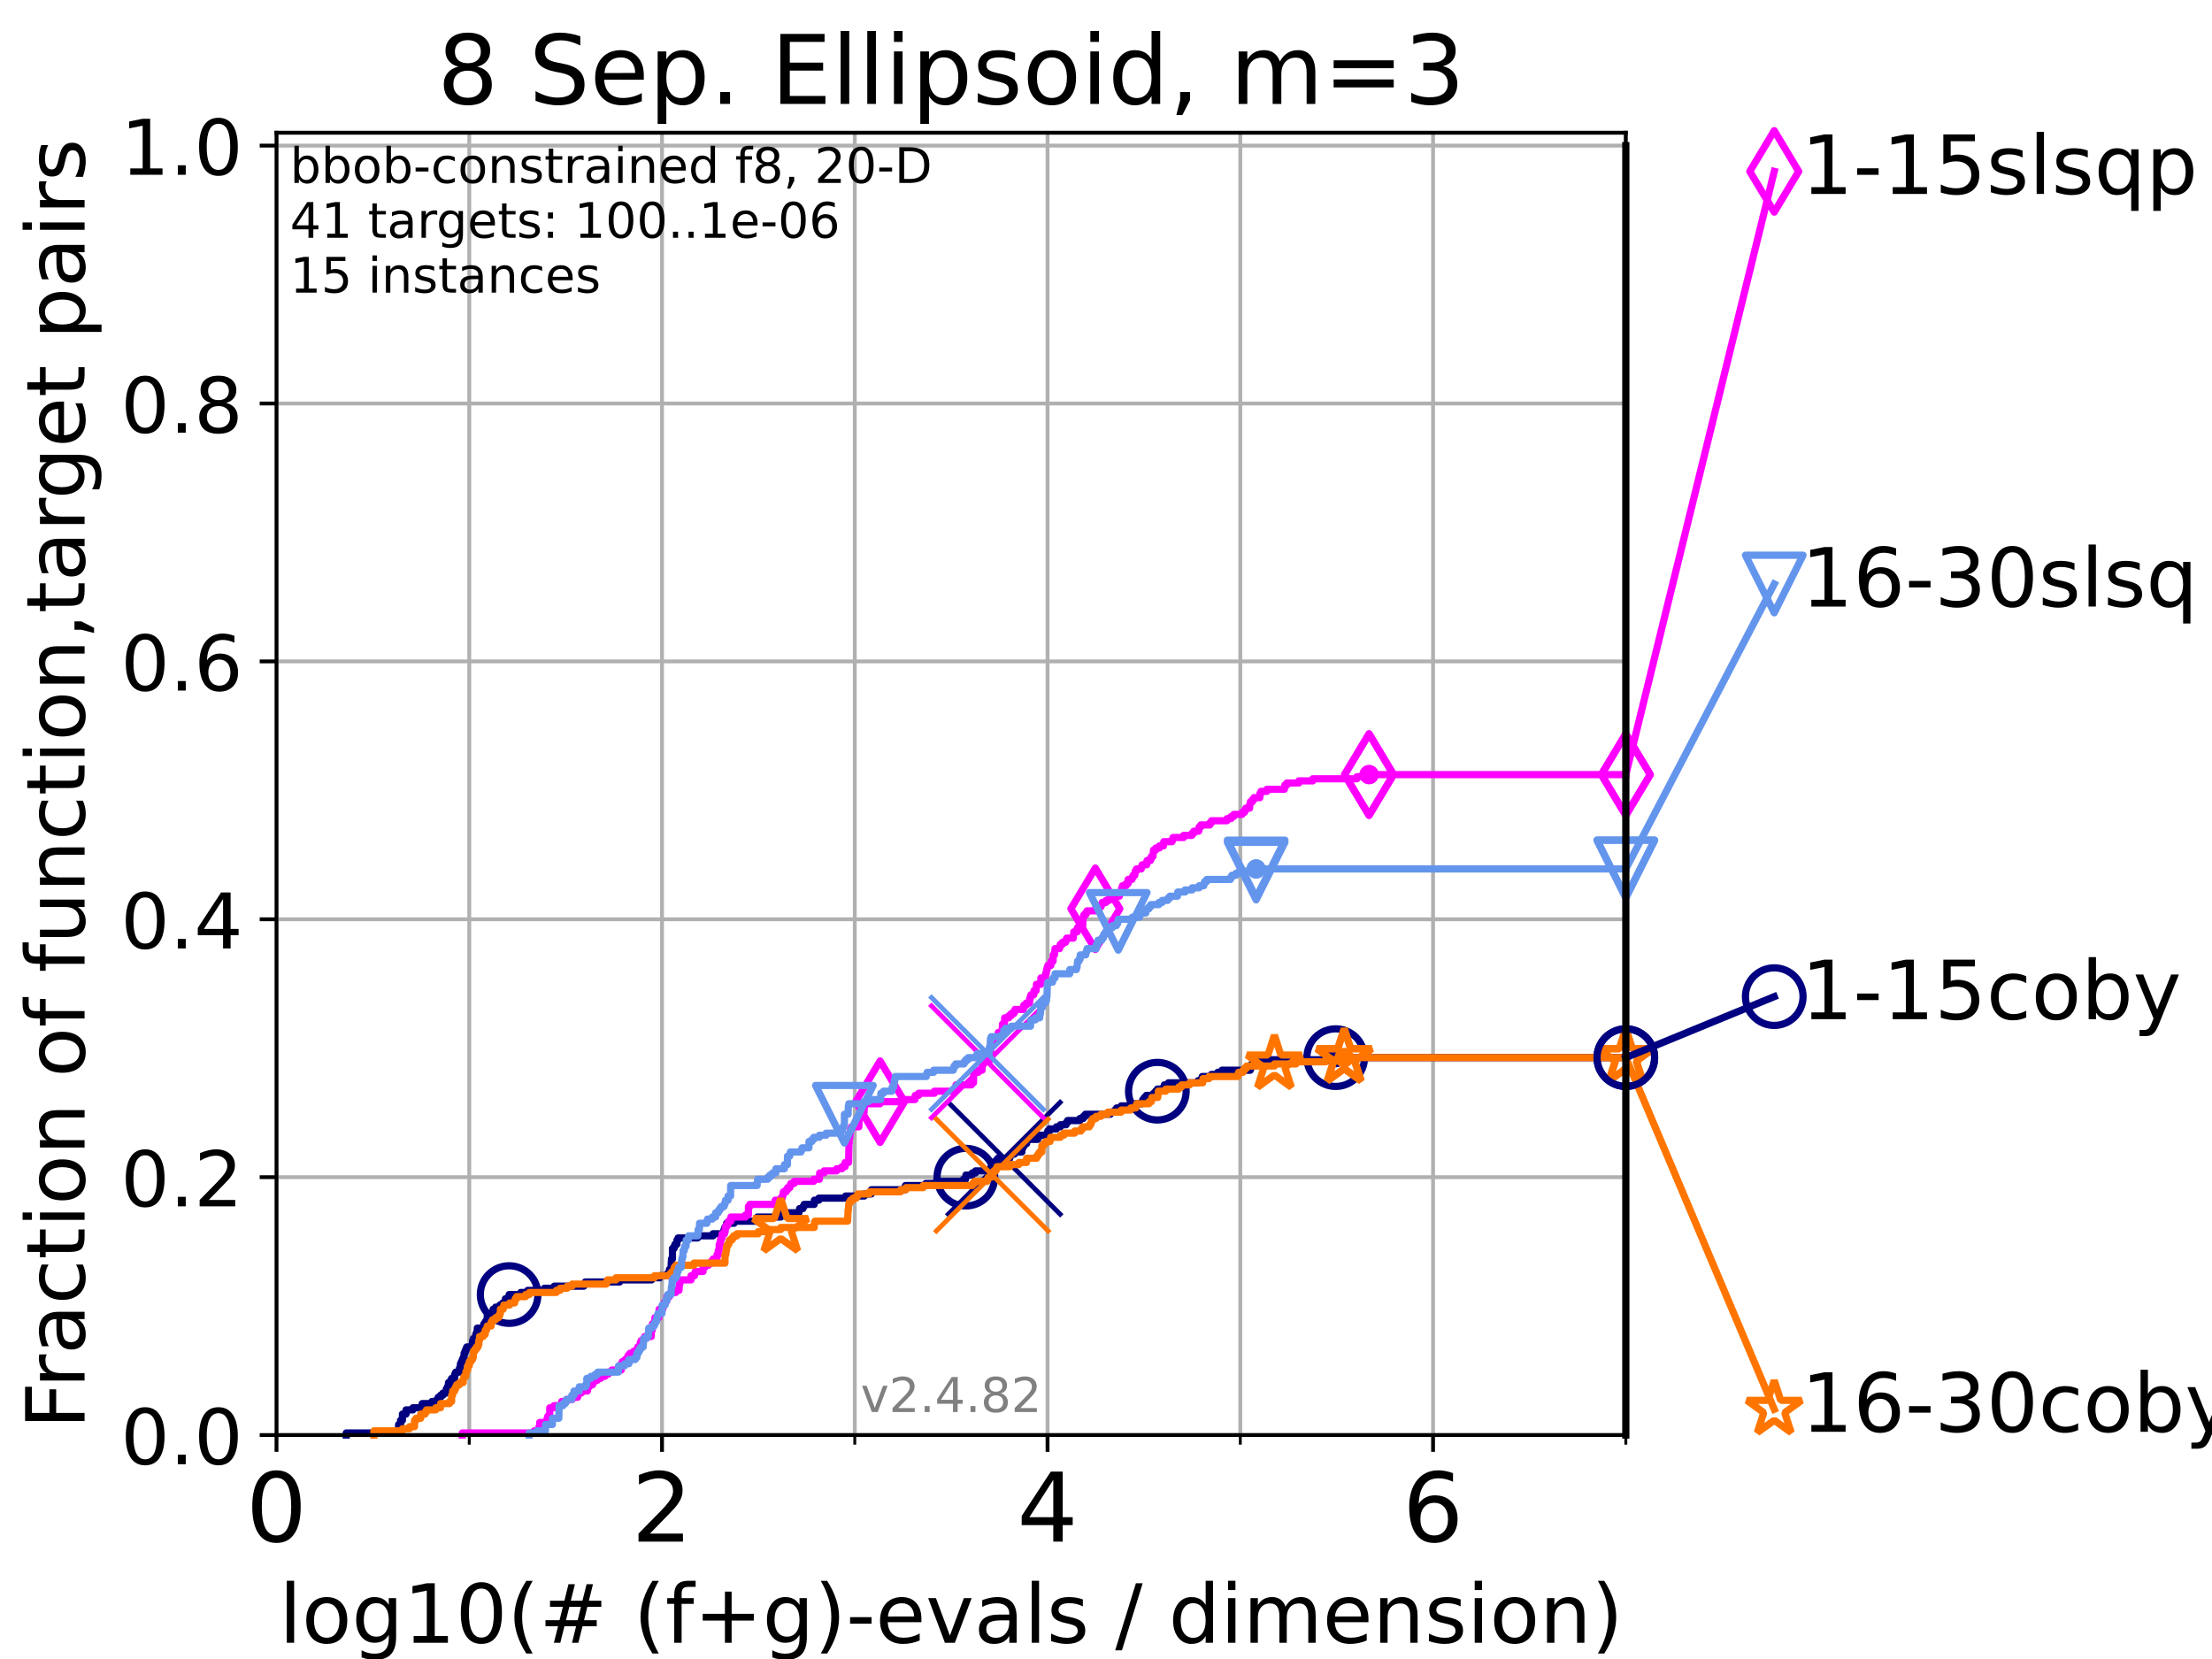 <?xml version="1.0" encoding="utf-8" standalone="no"?>
<!DOCTYPE svg PUBLIC "-//W3C//DTD SVG 1.1//EN"
  "http://www.w3.org/Graphics/SVG/1.1/DTD/svg11.dtd">
<!-- Created with matplotlib (https://matplotlib.org/) -->
<svg height="345.6pt" version="1.1" viewBox="0 0 460.8 345.6" width="460.8pt" xmlns="http://www.w3.org/2000/svg" xmlns:xlink="http://www.w3.org/1999/xlink">
 <defs>
  <style type="text/css">*{stroke-linecap:butt;stroke-linejoin:round;}</style>
 </defs>
 <g id="figure_1">
  <g id="patch_1">
   <path d="M 0 345.6 
L 460.8 345.6 
L 460.8 0 
L 0 0 
z
" style="fill:#ffffff;"/>
  </g>
  <g id="axes_1">
   <g id="patch_2">
    <path d="M 57.6 298.944 
L 338.688 298.944 
L 338.688 27.648 
L 57.6 27.648 
z
" style="fill:#ffffff;"/>
   </g>
   <g id="matplotlib.axis_1">
    <g id="xtick_1">
     <g id="line2d_1">
      <path clip-path="url(#p9efc57e1ee)" d="M 57.6 298.944 
L 57.6 27.648 
" style="fill:none;stroke:#b0b0b0;stroke-linecap:square;stroke-width:0.8;"/>
     </g>
     <g id="line2d_2">
      <defs>
       <path d="M 0 0 
L 0 3.5 
" id="m9acfd6ff7f" style="stroke:#000000;stroke-width:0.8;"/>
      </defs>
      <g>
       <use style="stroke:#000000;stroke-width:0.8;" x="57.6" xlink:href="#m9acfd6ff7f" y="298.944"/>
      </g>
     </g>
     <g id="text_1">
      <!-- 0 -->
      <g transform="translate(51.237 321.141)scale(0.2 -0.2)">
       <defs>
        <path d="M 31.781 66.406 
Q 24.172 66.406 20.328 58.906 
Q 16.5 51.422 16.5 36.375 
Q 16.5 21.391 20.328 13.891 
Q 24.172 6.391 31.781 6.391 
Q 39.453 6.391 43.281 13.891 
Q 47.125 21.391 47.125 36.375 
Q 47.125 51.422 43.281 58.906 
Q 39.453 66.406 31.781 66.406 
z
M 31.781 74.219 
Q 44.047 74.219 50.516 64.516 
Q 56.984 54.828 56.984 36.375 
Q 56.984 17.969 50.516 8.266 
Q 44.047 -1.422 31.781 -1.422 
Q 19.531 -1.422 13.062 8.266 
Q 6.594 17.969 6.594 36.375 
Q 6.594 54.828 13.062 64.516 
Q 19.531 74.219 31.781 74.219 
z
" id="DejaVuSans-48"/>
       </defs>
       <use xlink:href="#DejaVuSans-48"/>
      </g>
     </g>
    </g>
    <g id="xtick_2">
     <g id="line2d_3">
      <path clip-path="url(#p9efc57e1ee)" d="M 137.911 298.944 
L 137.911 27.648 
" style="fill:none;stroke:#b0b0b0;stroke-linecap:square;stroke-width:0.8;"/>
     </g>
     <g id="line2d_4">
      <g>
       <use style="stroke:#000000;stroke-width:0.8;" x="137.911" xlink:href="#m9acfd6ff7f" y="298.944"/>
      </g>
     </g>
     <g id="text_2">
      <!-- 2 -->
      <g transform="translate(131.548 321.141)scale(0.2 -0.2)">
       <defs>
        <path d="M 19.188 8.297 
L 53.609 8.297 
L 53.609 0 
L 7.328 0 
L 7.328 8.297 
Q 12.938 14.109 22.625 23.891 
Q 32.328 33.688 34.812 36.531 
Q 39.547 41.844 41.422 45.531 
Q 43.312 49.219 43.312 52.781 
Q 43.312 58.594 39.234 62.25 
Q 35.156 65.922 28.609 65.922 
Q 23.969 65.922 18.812 64.312 
Q 13.672 62.703 7.812 59.422 
L 7.812 69.391 
Q 13.766 71.781 18.938 73 
Q 24.125 74.219 28.422 74.219 
Q 39.75 74.219 46.484 68.547 
Q 53.219 62.891 53.219 53.422 
Q 53.219 48.922 51.531 44.891 
Q 49.859 40.875 45.406 35.406 
Q 44.188 33.984 37.641 27.219 
Q 31.109 20.453 19.188 8.297 
z
" id="DejaVuSans-50"/>
       </defs>
       <use xlink:href="#DejaVuSans-50"/>
      </g>
     </g>
    </g>
    <g id="xtick_3">
     <g id="line2d_5">
      <path clip-path="url(#p9efc57e1ee)" d="M 218.222 298.944 
L 218.222 27.648 
" style="fill:none;stroke:#b0b0b0;stroke-linecap:square;stroke-width:0.8;"/>
     </g>
     <g id="line2d_6">
      <g>
       <use style="stroke:#000000;stroke-width:0.8;" x="218.222" xlink:href="#m9acfd6ff7f" y="298.944"/>
      </g>
     </g>
     <g id="text_3">
      <!-- 4 -->
      <g transform="translate(211.859 321.141)scale(0.2 -0.2)">
       <defs>
        <path d="M 37.797 64.312 
L 12.891 25.391 
L 37.797 25.391 
z
M 35.203 72.906 
L 47.609 72.906 
L 47.609 25.391 
L 58.016 25.391 
L 58.016 17.188 
L 47.609 17.188 
L 47.609 0 
L 37.797 0 
L 37.797 17.188 
L 4.891 17.188 
L 4.891 26.703 
z
" id="DejaVuSans-52"/>
       </defs>
       <use xlink:href="#DejaVuSans-52"/>
      </g>
     </g>
    </g>
    <g id="xtick_4">
     <g id="line2d_7">
      <path clip-path="url(#p9efc57e1ee)" d="M 298.533 298.944 
L 298.533 27.648 
" style="fill:none;stroke:#b0b0b0;stroke-linecap:square;stroke-width:0.8;"/>
     </g>
     <g id="line2d_8">
      <g>
       <use style="stroke:#000000;stroke-width:0.8;" x="298.533" xlink:href="#m9acfd6ff7f" y="298.944"/>
      </g>
     </g>
     <g id="text_4">
      <!-- 6 -->
      <g transform="translate(292.17 321.141)scale(0.2 -0.2)">
       <defs>
        <path d="M 33.016 40.375 
Q 26.375 40.375 22.484 35.828 
Q 18.609 31.297 18.609 23.391 
Q 18.609 15.531 22.484 10.953 
Q 26.375 6.391 33.016 6.391 
Q 39.656 6.391 43.531 10.953 
Q 47.406 15.531 47.406 23.391 
Q 47.406 31.297 43.531 35.828 
Q 39.656 40.375 33.016 40.375 
z
M 52.594 71.297 
L 52.594 62.312 
Q 48.875 64.062 45.094 64.984 
Q 41.312 65.922 37.594 65.922 
Q 27.828 65.922 22.672 59.328 
Q 17.531 52.734 16.797 39.406 
Q 19.672 43.656 24.016 45.922 
Q 28.375 48.188 33.594 48.188 
Q 44.578 48.188 50.953 41.516 
Q 57.328 34.859 57.328 23.391 
Q 57.328 12.156 50.688 5.359 
Q 44.047 -1.422 33.016 -1.422 
Q 20.359 -1.422 13.672 8.266 
Q 6.984 17.969 6.984 36.375 
Q 6.984 53.656 15.188 63.938 
Q 23.391 74.219 37.203 74.219 
Q 40.922 74.219 44.703 73.484 
Q 48.484 72.75 52.594 71.297 
z
" id="DejaVuSans-54"/>
       </defs>
       <use xlink:href="#DejaVuSans-54"/>
      </g>
     </g>
    </g>
    <g id="xtick_5">
     <g id="line2d_9">
      <path clip-path="url(#p9efc57e1ee)" d="M 97.755 298.944 
L 97.755 27.648 
" style="fill:none;stroke:#b0b0b0;stroke-linecap:square;stroke-width:0.8;"/>
     </g>
     <g id="line2d_10">
      <defs>
       <path d="M 0 0 
L 0 2 
" id="me362f90bb9" style="stroke:#000000;stroke-width:0.6;"/>
      </defs>
      <g>
       <use style="stroke:#000000;stroke-width:0.6;" x="97.755" xlink:href="#me362f90bb9" y="298.944"/>
      </g>
     </g>
    </g>
    <g id="xtick_6">
     <g id="line2d_11">
      <path clip-path="url(#p9efc57e1ee)" d="M 178.066 298.944 
L 178.066 27.648 
" style="fill:none;stroke:#b0b0b0;stroke-linecap:square;stroke-width:0.8;"/>
     </g>
     <g id="line2d_12">
      <g>
       <use style="stroke:#000000;stroke-width:0.6;" x="178.066" xlink:href="#me362f90bb9" y="298.944"/>
      </g>
     </g>
    </g>
    <g id="xtick_7">
     <g id="line2d_13">
      <path clip-path="url(#p9efc57e1ee)" d="M 258.377 298.944 
L 258.377 27.648 
" style="fill:none;stroke:#b0b0b0;stroke-linecap:square;stroke-width:0.8;"/>
     </g>
     <g id="line2d_14">
      <g>
       <use style="stroke:#000000;stroke-width:0.6;" x="258.377" xlink:href="#me362f90bb9" y="298.944"/>
      </g>
     </g>
    </g>
    <g id="xtick_8">
     <g id="line2d_15">
      <path clip-path="url(#p9efc57e1ee)" d="M 338.688 298.944 
L 338.688 27.648 
" style="fill:none;stroke:#b0b0b0;stroke-linecap:square;stroke-width:0.8;"/>
     </g>
     <g id="line2d_16">
      <g>
       <use style="stroke:#000000;stroke-width:0.6;" x="338.688" xlink:href="#me362f90bb9" y="298.944"/>
      </g>
     </g>
    </g>
    <g id="text_5">
     <!-- log10(# (f+g)-evals / dimension) -->
     <g transform="translate(58.145 342.218)scale(0.17 -0.17)">
      <defs>
       <path d="M 9.422 75.984 
L 18.406 75.984 
L 18.406 0 
L 9.422 0 
z
" id="DejaVuSans-108"/>
       <path d="M 30.609 48.391 
Q 23.391 48.391 19.188 42.75 
Q 14.984 37.109 14.984 27.297 
Q 14.984 17.484 19.156 11.844 
Q 23.344 6.203 30.609 6.203 
Q 37.797 6.203 41.984 11.859 
Q 46.188 17.531 46.188 27.297 
Q 46.188 37.016 41.984 42.703 
Q 37.797 48.391 30.609 48.391 
z
M 30.609 56 
Q 42.328 56 49.016 48.375 
Q 55.719 40.766 55.719 27.297 
Q 55.719 13.875 49.016 6.219 
Q 42.328 -1.422 30.609 -1.422 
Q 18.844 -1.422 12.172 6.219 
Q 5.516 13.875 5.516 27.297 
Q 5.516 40.766 12.172 48.375 
Q 18.844 56 30.609 56 
z
" id="DejaVuSans-111"/>
       <path d="M 45.406 27.984 
Q 45.406 37.75 41.375 43.109 
Q 37.359 48.484 30.078 48.484 
Q 22.859 48.484 18.828 43.109 
Q 14.797 37.75 14.797 27.984 
Q 14.797 18.266 18.828 12.891 
Q 22.859 7.516 30.078 7.516 
Q 37.359 7.516 41.375 12.891 
Q 45.406 18.266 45.406 27.984 
z
M 54.391 6.781 
Q 54.391 -7.172 48.188 -13.984 
Q 42 -20.797 29.203 -20.797 
Q 24.469 -20.797 20.266 -20.094 
Q 16.062 -19.391 12.109 -17.922 
L 12.109 -9.188 
Q 16.062 -11.328 19.922 -12.344 
Q 23.781 -13.375 27.781 -13.375 
Q 36.625 -13.375 41.016 -8.766 
Q 45.406 -4.156 45.406 5.172 
L 45.406 9.625 
Q 42.625 4.781 38.281 2.391 
Q 33.938 0 27.875 0 
Q 17.828 0 11.672 7.656 
Q 5.516 15.328 5.516 27.984 
Q 5.516 40.672 11.672 48.328 
Q 17.828 56 27.875 56 
Q 33.938 56 38.281 53.609 
Q 42.625 51.219 45.406 46.391 
L 45.406 54.688 
L 54.391 54.688 
z
" id="DejaVuSans-103"/>
       <path d="M 12.406 8.297 
L 28.516 8.297 
L 28.516 63.922 
L 10.984 60.406 
L 10.984 69.391 
L 28.422 72.906 
L 38.281 72.906 
L 38.281 8.297 
L 54.391 8.297 
L 54.391 0 
L 12.406 0 
z
" id="DejaVuSans-49"/>
       <path d="M 31 75.875 
Q 24.469 64.656 21.281 53.656 
Q 18.109 42.672 18.109 31.391 
Q 18.109 20.125 21.312 9.062 
Q 24.516 -2 31 -13.188 
L 23.188 -13.188 
Q 15.875 -1.703 12.234 9.375 
Q 8.594 20.453 8.594 31.391 
Q 8.594 42.281 12.203 53.312 
Q 15.828 64.359 23.188 75.875 
z
" id="DejaVuSans-40"/>
       <path d="M 51.125 44 
L 36.922 44 
L 32.812 27.688 
L 47.125 27.688 
z
M 43.797 71.781 
L 38.719 51.516 
L 52.984 51.516 
L 58.109 71.781 
L 65.922 71.781 
L 60.891 51.516 
L 76.125 51.516 
L 76.125 44 
L 58.984 44 
L 54.984 27.688 
L 70.516 27.688 
L 70.516 20.219 
L 53.078 20.219 
L 48 0 
L 40.188 0 
L 45.219 20.219 
L 30.906 20.219 
L 25.875 0 
L 18.016 0 
L 23.094 20.219 
L 7.719 20.219 
L 7.719 27.688 
L 24.906 27.688 
L 29 44 
L 13.281 44 
L 13.281 51.516 
L 30.906 51.516 
L 35.891 71.781 
z
" id="DejaVuSans-35"/>
       <path id="DejaVuSans-32"/>
       <path d="M 37.109 75.984 
L 37.109 68.5 
L 28.516 68.5 
Q 23.688 68.5 21.797 66.547 
Q 19.922 64.594 19.922 59.516 
L 19.922 54.688 
L 34.719 54.688 
L 34.719 47.703 
L 19.922 47.703 
L 19.922 0 
L 10.891 0 
L 10.891 47.703 
L 2.297 47.703 
L 2.297 54.688 
L 10.891 54.688 
L 10.891 58.5 
Q 10.891 67.625 15.141 71.797 
Q 19.391 75.984 28.609 75.984 
z
" id="DejaVuSans-102"/>
       <path d="M 46 62.703 
L 46 35.5 
L 73.188 35.5 
L 73.188 27.203 
L 46 27.203 
L 46 0 
L 37.797 0 
L 37.797 27.203 
L 10.594 27.203 
L 10.594 35.5 
L 37.797 35.5 
L 37.797 62.703 
z
" id="DejaVuSans-43"/>
       <path d="M 8.016 75.875 
L 15.828 75.875 
Q 23.141 64.359 26.781 53.312 
Q 30.422 42.281 30.422 31.391 
Q 30.422 20.453 26.781 9.375 
Q 23.141 -1.703 15.828 -13.188 
L 8.016 -13.188 
Q 14.5 -2 17.703 9.062 
Q 20.906 20.125 20.906 31.391 
Q 20.906 42.672 17.703 53.656 
Q 14.5 64.656 8.016 75.875 
z
" id="DejaVuSans-41"/>
       <path d="M 4.891 31.391 
L 31.203 31.391 
L 31.203 23.391 
L 4.891 23.391 
z
" id="DejaVuSans-45"/>
       <path d="M 56.203 29.594 
L 56.203 25.203 
L 14.891 25.203 
Q 15.484 15.922 20.484 11.062 
Q 25.484 6.203 34.422 6.203 
Q 39.594 6.203 44.453 7.469 
Q 49.312 8.734 54.109 11.281 
L 54.109 2.781 
Q 49.266 0.734 44.188 -0.344 
Q 39.109 -1.422 33.891 -1.422 
Q 20.797 -1.422 13.156 6.188 
Q 5.516 13.812 5.516 26.812 
Q 5.516 40.234 12.766 48.109 
Q 20.016 56 32.328 56 
Q 43.359 56 49.781 48.891 
Q 56.203 41.797 56.203 29.594 
z
M 47.219 32.234 
Q 47.125 39.594 43.094 43.984 
Q 39.062 48.391 32.422 48.391 
Q 24.906 48.391 20.391 44.141 
Q 15.875 39.891 15.188 32.172 
z
" id="DejaVuSans-101"/>
       <path d="M 2.984 54.688 
L 12.5 54.688 
L 29.594 8.797 
L 46.688 54.688 
L 56.203 54.688 
L 35.688 0 
L 23.484 0 
z
" id="DejaVuSans-118"/>
       <path d="M 34.281 27.484 
Q 23.391 27.484 19.188 25 
Q 14.984 22.516 14.984 16.5 
Q 14.984 11.719 18.141 8.906 
Q 21.297 6.109 26.703 6.109 
Q 34.188 6.109 38.703 11.406 
Q 43.219 16.703 43.219 25.484 
L 43.219 27.484 
z
M 52.203 31.203 
L 52.203 0 
L 43.219 0 
L 43.219 8.297 
Q 40.141 3.328 35.547 0.953 
Q 30.953 -1.422 24.312 -1.422 
Q 15.922 -1.422 10.953 3.297 
Q 6 8.016 6 15.922 
Q 6 25.141 12.172 29.828 
Q 18.359 34.516 30.609 34.516 
L 43.219 34.516 
L 43.219 35.406 
Q 43.219 41.609 39.141 45 
Q 35.062 48.391 27.688 48.391 
Q 23 48.391 18.547 47.266 
Q 14.109 46.141 10.016 43.891 
L 10.016 52.203 
Q 14.938 54.109 19.578 55.047 
Q 24.219 56 28.609 56 
Q 40.484 56 46.344 49.844 
Q 52.203 43.703 52.203 31.203 
z
" id="DejaVuSans-97"/>
       <path d="M 44.281 53.078 
L 44.281 44.578 
Q 40.484 46.531 36.375 47.5 
Q 32.281 48.484 27.875 48.484 
Q 21.188 48.484 17.844 46.438 
Q 14.5 44.391 14.5 40.281 
Q 14.5 37.156 16.891 35.375 
Q 19.281 33.594 26.516 31.984 
L 29.594 31.297 
Q 39.156 29.25 43.188 25.516 
Q 47.219 21.781 47.219 15.094 
Q 47.219 7.469 41.188 3.016 
Q 35.156 -1.422 24.609 -1.422 
Q 20.219 -1.422 15.453 -0.562 
Q 10.688 0.297 5.422 2 
L 5.422 11.281 
Q 10.406 8.688 15.234 7.391 
Q 20.062 6.109 24.812 6.109 
Q 31.156 6.109 34.562 8.281 
Q 37.984 10.453 37.984 14.406 
Q 37.984 18.062 35.516 20.016 
Q 33.062 21.969 24.703 23.781 
L 21.578 24.516 
Q 13.234 26.266 9.516 29.906 
Q 5.812 33.547 5.812 39.891 
Q 5.812 47.609 11.281 51.797 
Q 16.75 56 26.812 56 
Q 31.781 56 36.172 55.266 
Q 40.578 54.547 44.281 53.078 
z
" id="DejaVuSans-115"/>
       <path d="M 25.391 72.906 
L 33.688 72.906 
L 8.297 -9.281 
L 0 -9.281 
z
" id="DejaVuSans-47"/>
       <path d="M 45.406 46.391 
L 45.406 75.984 
L 54.391 75.984 
L 54.391 0 
L 45.406 0 
L 45.406 8.203 
Q 42.578 3.328 38.25 0.953 
Q 33.938 -1.422 27.875 -1.422 
Q 17.969 -1.422 11.734 6.484 
Q 5.516 14.406 5.516 27.297 
Q 5.516 40.188 11.734 48.094 
Q 17.969 56 27.875 56 
Q 33.938 56 38.25 53.625 
Q 42.578 51.266 45.406 46.391 
z
M 14.797 27.297 
Q 14.797 17.391 18.875 11.75 
Q 22.953 6.109 30.078 6.109 
Q 37.203 6.109 41.297 11.75 
Q 45.406 17.391 45.406 27.297 
Q 45.406 37.203 41.297 42.844 
Q 37.203 48.484 30.078 48.484 
Q 22.953 48.484 18.875 42.844 
Q 14.797 37.203 14.797 27.297 
z
" id="DejaVuSans-100"/>
       <path d="M 9.422 54.688 
L 18.406 54.688 
L 18.406 0 
L 9.422 0 
z
M 9.422 75.984 
L 18.406 75.984 
L 18.406 64.594 
L 9.422 64.594 
z
" id="DejaVuSans-105"/>
       <path d="M 52 44.188 
Q 55.375 50.25 60.062 53.125 
Q 64.75 56 71.094 56 
Q 79.641 56 84.281 50.016 
Q 88.922 44.047 88.922 33.016 
L 88.922 0 
L 79.891 0 
L 79.891 32.719 
Q 79.891 40.578 77.094 44.375 
Q 74.312 48.188 68.609 48.188 
Q 61.625 48.188 57.562 43.547 
Q 53.516 38.922 53.516 30.906 
L 53.516 0 
L 44.484 0 
L 44.484 32.719 
Q 44.484 40.625 41.703 44.406 
Q 38.922 48.188 33.109 48.188 
Q 26.219 48.188 22.156 43.531 
Q 18.109 38.875 18.109 30.906 
L 18.109 0 
L 9.078 0 
L 9.078 54.688 
L 18.109 54.688 
L 18.109 46.188 
Q 21.188 51.219 25.484 53.609 
Q 29.781 56 35.688 56 
Q 41.656 56 45.828 52.969 
Q 50 49.953 52 44.188 
z
" id="DejaVuSans-109"/>
       <path d="M 54.891 33.016 
L 54.891 0 
L 45.906 0 
L 45.906 32.719 
Q 45.906 40.484 42.875 44.328 
Q 39.844 48.188 33.797 48.188 
Q 26.516 48.188 22.312 43.547 
Q 18.109 38.922 18.109 30.906 
L 18.109 0 
L 9.078 0 
L 9.078 54.688 
L 18.109 54.688 
L 18.109 46.188 
Q 21.344 51.125 25.703 53.562 
Q 30.078 56 35.797 56 
Q 45.219 56 50.047 50.172 
Q 54.891 44.344 54.891 33.016 
z
" id="DejaVuSans-110"/>
      </defs>
      <use xlink:href="#DejaVuSans-108"/>
      <use x="27.783" xlink:href="#DejaVuSans-111"/>
      <use x="88.965" xlink:href="#DejaVuSans-103"/>
      <use x="152.441" xlink:href="#DejaVuSans-49"/>
      <use x="216.064" xlink:href="#DejaVuSans-48"/>
      <use x="279.688" xlink:href="#DejaVuSans-40"/>
      <use x="318.701" xlink:href="#DejaVuSans-35"/>
      <use x="402.49" xlink:href="#DejaVuSans-32"/>
      <use x="434.277" xlink:href="#DejaVuSans-40"/>
      <use x="473.291" xlink:href="#DejaVuSans-102"/>
      <use x="508.496" xlink:href="#DejaVuSans-43"/>
      <use x="592.285" xlink:href="#DejaVuSans-103"/>
      <use x="655.762" xlink:href="#DejaVuSans-41"/>
      <use x="694.775" xlink:href="#DejaVuSans-45"/>
      <use x="730.859" xlink:href="#DejaVuSans-101"/>
      <use x="792.383" xlink:href="#DejaVuSans-118"/>
      <use x="851.562" xlink:href="#DejaVuSans-97"/>
      <use x="912.842" xlink:href="#DejaVuSans-108"/>
      <use x="940.625" xlink:href="#DejaVuSans-115"/>
      <use x="992.725" xlink:href="#DejaVuSans-32"/>
      <use x="1024.512" xlink:href="#DejaVuSans-47"/>
      <use x="1058.203" xlink:href="#DejaVuSans-32"/>
      <use x="1089.99" xlink:href="#DejaVuSans-100"/>
      <use x="1153.467" xlink:href="#DejaVuSans-105"/>
      <use x="1181.25" xlink:href="#DejaVuSans-109"/>
      <use x="1278.662" xlink:href="#DejaVuSans-101"/>
      <use x="1340.186" xlink:href="#DejaVuSans-110"/>
      <use x="1403.564" xlink:href="#DejaVuSans-115"/>
      <use x="1455.664" xlink:href="#DejaVuSans-105"/>
      <use x="1483.447" xlink:href="#DejaVuSans-111"/>
      <use x="1544.629" xlink:href="#DejaVuSans-110"/>
      <use x="1608.008" xlink:href="#DejaVuSans-41"/>
     </g>
    </g>
   </g>
   <g id="matplotlib.axis_2">
    <g id="ytick_1">
     <g id="line2d_17">
      <path clip-path="url(#p9efc57e1ee)" d="M 57.6 298.944 
L 338.688 298.944 
" style="fill:none;stroke:#b0b0b0;stroke-linecap:square;stroke-width:0.8;"/>
     </g>
     <g id="line2d_18">
      <defs>
       <path d="M 0 0 
L -3.5 0 
" id="m82f541b51f" style="stroke:#000000;stroke-width:0.8;"/>
      </defs>
      <g>
       <use style="stroke:#000000;stroke-width:0.8;" x="57.6" xlink:href="#m82f541b51f" y="298.944"/>
      </g>
     </g>
     <g id="text_6">
      <!-- 0.0 -->
      <g transform="translate(25.155 305.023)scale(0.16 -0.16)">
       <defs>
        <path d="M 10.688 12.406 
L 21 12.406 
L 21 0 
L 10.688 0 
z
" id="DejaVuSans-46"/>
       </defs>
       <use xlink:href="#DejaVuSans-48"/>
       <use x="63.623" xlink:href="#DejaVuSans-46"/>
       <use x="95.41" xlink:href="#DejaVuSans-48"/>
      </g>
     </g>
    </g>
    <g id="ytick_2">
     <g id="line2d_19">
      <path clip-path="url(#p9efc57e1ee)" d="M 57.6 245.222 
L 338.688 245.222 
" style="fill:none;stroke:#b0b0b0;stroke-linecap:square;stroke-width:0.8;"/>
     </g>
     <g id="line2d_20">
      <g>
       <use style="stroke:#000000;stroke-width:0.8;" x="57.6" xlink:href="#m82f541b51f" y="245.222"/>
      </g>
     </g>
     <g id="text_7">
      <!-- 0.2 -->
      <g transform="translate(25.155 251.301)scale(0.16 -0.16)">
       <use xlink:href="#DejaVuSans-48"/>
       <use x="63.623" xlink:href="#DejaVuSans-46"/>
       <use x="95.41" xlink:href="#DejaVuSans-50"/>
      </g>
     </g>
    </g>
    <g id="ytick_3">
     <g id="line2d_21">
      <path clip-path="url(#p9efc57e1ee)" d="M 57.6 191.5 
L 338.688 191.5 
" style="fill:none;stroke:#b0b0b0;stroke-linecap:square;stroke-width:0.8;"/>
     </g>
     <g id="line2d_22">
      <g>
       <use style="stroke:#000000;stroke-width:0.8;" x="57.6" xlink:href="#m82f541b51f" y="191.5"/>
      </g>
     </g>
     <g id="text_8">
      <!-- 0.4 -->
      <g transform="translate(25.155 197.579)scale(0.16 -0.16)">
       <use xlink:href="#DejaVuSans-48"/>
       <use x="63.623" xlink:href="#DejaVuSans-46"/>
       <use x="95.41" xlink:href="#DejaVuSans-52"/>
      </g>
     </g>
    </g>
    <g id="ytick_4">
     <g id="line2d_23">
      <path clip-path="url(#p9efc57e1ee)" d="M 57.6 137.778 
L 338.688 137.778 
" style="fill:none;stroke:#b0b0b0;stroke-linecap:square;stroke-width:0.8;"/>
     </g>
     <g id="line2d_24">
      <g>
       <use style="stroke:#000000;stroke-width:0.8;" x="57.6" xlink:href="#m82f541b51f" y="137.778"/>
      </g>
     </g>
     <g id="text_9">
      <!-- 0.6 -->
      <g transform="translate(25.155 143.857)scale(0.16 -0.16)">
       <use xlink:href="#DejaVuSans-48"/>
       <use x="63.623" xlink:href="#DejaVuSans-46"/>
       <use x="95.41" xlink:href="#DejaVuSans-54"/>
      </g>
     </g>
    </g>
    <g id="ytick_5">
     <g id="line2d_25">
      <path clip-path="url(#p9efc57e1ee)" d="M 57.6 84.056 
L 338.688 84.056 
" style="fill:none;stroke:#b0b0b0;stroke-linecap:square;stroke-width:0.8;"/>
     </g>
     <g id="line2d_26">
      <g>
       <use style="stroke:#000000;stroke-width:0.8;" x="57.6" xlink:href="#m82f541b51f" y="84.056"/>
      </g>
     </g>
     <g id="text_10">
      <!-- 0.8 -->
      <g transform="translate(25.155 90.135)scale(0.16 -0.16)">
       <defs>
        <path d="M 31.781 34.625 
Q 24.75 34.625 20.719 30.859 
Q 16.703 27.094 16.703 20.516 
Q 16.703 13.922 20.719 10.156 
Q 24.75 6.391 31.781 6.391 
Q 38.812 6.391 42.859 10.172 
Q 46.922 13.969 46.922 20.516 
Q 46.922 27.094 42.891 30.859 
Q 38.875 34.625 31.781 34.625 
z
M 21.922 38.812 
Q 15.578 40.375 12.031 44.719 
Q 8.5 49.078 8.5 55.328 
Q 8.5 64.062 14.719 69.141 
Q 20.953 74.219 31.781 74.219 
Q 42.672 74.219 48.875 69.141 
Q 55.078 64.062 55.078 55.328 
Q 55.078 49.078 51.531 44.719 
Q 48 40.375 41.703 38.812 
Q 48.828 37.156 52.797 32.312 
Q 56.781 27.484 56.781 20.516 
Q 56.781 9.906 50.312 4.234 
Q 43.844 -1.422 31.781 -1.422 
Q 19.734 -1.422 13.25 4.234 
Q 6.781 9.906 6.781 20.516 
Q 6.781 27.484 10.781 32.312 
Q 14.797 37.156 21.922 38.812 
z
M 18.312 54.391 
Q 18.312 48.734 21.844 45.562 
Q 25.391 42.391 31.781 42.391 
Q 38.141 42.391 41.719 45.562 
Q 45.312 48.734 45.312 54.391 
Q 45.312 60.062 41.719 63.234 
Q 38.141 66.406 31.781 66.406 
Q 25.391 66.406 21.844 63.234 
Q 18.312 60.062 18.312 54.391 
z
" id="DejaVuSans-56"/>
       </defs>
       <use xlink:href="#DejaVuSans-48"/>
       <use x="63.623" xlink:href="#DejaVuSans-46"/>
       <use x="95.41" xlink:href="#DejaVuSans-56"/>
      </g>
     </g>
    </g>
    <g id="ytick_6">
     <g id="line2d_27">
      <path clip-path="url(#p9efc57e1ee)" d="M 57.6 30.334 
L 338.688 30.334 
" style="fill:none;stroke:#b0b0b0;stroke-linecap:square;stroke-width:0.8;"/>
     </g>
     <g id="line2d_28">
      <g>
       <use style="stroke:#000000;stroke-width:0.8;" x="57.6" xlink:href="#m82f541b51f" y="30.334"/>
      </g>
     </g>
     <g id="text_11">
      <!-- 1.0 -->
      <g transform="translate(25.155 36.413)scale(0.16 -0.16)">
       <use xlink:href="#DejaVuSans-49"/>
       <use x="63.623" xlink:href="#DejaVuSans-46"/>
       <use x="95.41" xlink:href="#DejaVuSans-48"/>
      </g>
     </g>
    </g>
    <g id="text_12">
     <!-- Fraction of function,target pairs -->
     <g transform="translate(17.62 297.681)rotate(-90)scale(0.17 -0.17)">
      <defs>
       <path d="M 9.812 72.906 
L 51.703 72.906 
L 51.703 64.594 
L 19.672 64.594 
L 19.672 43.109 
L 48.578 43.109 
L 48.578 34.812 
L 19.672 34.812 
L 19.672 0 
L 9.812 0 
z
" id="DejaVuSans-70"/>
       <path d="M 41.109 46.297 
Q 39.594 47.172 37.812 47.578 
Q 36.031 48 33.891 48 
Q 26.266 48 22.188 43.047 
Q 18.109 38.094 18.109 28.812 
L 18.109 0 
L 9.078 0 
L 9.078 54.688 
L 18.109 54.688 
L 18.109 46.188 
Q 20.953 51.172 25.484 53.578 
Q 30.031 56 36.531 56 
Q 37.453 56 38.578 55.875 
Q 39.703 55.766 41.062 55.516 
z
" id="DejaVuSans-114"/>
       <path d="M 48.781 52.594 
L 48.781 44.188 
Q 44.969 46.297 41.141 47.344 
Q 37.312 48.391 33.406 48.391 
Q 24.656 48.391 19.812 42.844 
Q 14.984 37.312 14.984 27.297 
Q 14.984 17.281 19.812 11.734 
Q 24.656 6.203 33.406 6.203 
Q 37.312 6.203 41.141 7.25 
Q 44.969 8.297 48.781 10.406 
L 48.781 2.094 
Q 45.016 0.344 40.984 -0.531 
Q 36.969 -1.422 32.422 -1.422 
Q 20.062 -1.422 12.781 6.344 
Q 5.516 14.109 5.516 27.297 
Q 5.516 40.672 12.859 48.328 
Q 20.219 56 33.016 56 
Q 37.156 56 41.109 55.141 
Q 45.062 54.297 48.781 52.594 
z
" id="DejaVuSans-99"/>
       <path d="M 18.312 70.219 
L 18.312 54.688 
L 36.812 54.688 
L 36.812 47.703 
L 18.312 47.703 
L 18.312 18.016 
Q 18.312 11.328 20.141 9.422 
Q 21.969 7.516 27.594 7.516 
L 36.812 7.516 
L 36.812 0 
L 27.594 0 
Q 17.188 0 13.234 3.875 
Q 9.281 7.766 9.281 18.016 
L 9.281 47.703 
L 2.688 47.703 
L 2.688 54.688 
L 9.281 54.688 
L 9.281 70.219 
z
" id="DejaVuSans-116"/>
       <path d="M 8.5 21.578 
L 8.5 54.688 
L 17.484 54.688 
L 17.484 21.922 
Q 17.484 14.156 20.5 10.266 
Q 23.531 6.391 29.594 6.391 
Q 36.859 6.391 41.078 11.031 
Q 45.312 15.672 45.312 23.688 
L 45.312 54.688 
L 54.297 54.688 
L 54.297 0 
L 45.312 0 
L 45.312 8.406 
Q 42.047 3.422 37.719 1 
Q 33.406 -1.422 27.688 -1.422 
Q 18.266 -1.422 13.375 4.438 
Q 8.5 10.297 8.5 21.578 
z
M 31.109 56 
z
" id="DejaVuSans-117"/>
       <path d="M 11.719 12.406 
L 22.016 12.406 
L 22.016 4 
L 14.016 -11.625 
L 7.719 -11.625 
L 11.719 4 
z
" id="DejaVuSans-44"/>
       <path d="M 18.109 8.203 
L 18.109 -20.797 
L 9.078 -20.797 
L 9.078 54.688 
L 18.109 54.688 
L 18.109 46.391 
Q 20.953 51.266 25.266 53.625 
Q 29.594 56 35.594 56 
Q 45.562 56 51.781 48.094 
Q 58.016 40.188 58.016 27.297 
Q 58.016 14.406 51.781 6.484 
Q 45.562 -1.422 35.594 -1.422 
Q 29.594 -1.422 25.266 0.953 
Q 20.953 3.328 18.109 8.203 
z
M 48.688 27.297 
Q 48.688 37.203 44.609 42.844 
Q 40.531 48.484 33.406 48.484 
Q 26.266 48.484 22.188 42.844 
Q 18.109 37.203 18.109 27.297 
Q 18.109 17.391 22.188 11.75 
Q 26.266 6.109 33.406 6.109 
Q 40.531 6.109 44.609 11.75 
Q 48.688 17.391 48.688 27.297 
z
" id="DejaVuSans-112"/>
      </defs>
      <use xlink:href="#DejaVuSans-70"/>
      <use x="50.27" xlink:href="#DejaVuSans-114"/>
      <use x="91.383" xlink:href="#DejaVuSans-97"/>
      <use x="152.662" xlink:href="#DejaVuSans-99"/>
      <use x="207.643" xlink:href="#DejaVuSans-116"/>
      <use x="246.852" xlink:href="#DejaVuSans-105"/>
      <use x="274.635" xlink:href="#DejaVuSans-111"/>
      <use x="335.816" xlink:href="#DejaVuSans-110"/>
      <use x="399.195" xlink:href="#DejaVuSans-32"/>
      <use x="430.982" xlink:href="#DejaVuSans-111"/>
      <use x="492.164" xlink:href="#DejaVuSans-102"/>
      <use x="527.369" xlink:href="#DejaVuSans-32"/>
      <use x="559.156" xlink:href="#DejaVuSans-102"/>
      <use x="594.361" xlink:href="#DejaVuSans-117"/>
      <use x="657.74" xlink:href="#DejaVuSans-110"/>
      <use x="721.119" xlink:href="#DejaVuSans-99"/>
      <use x="776.1" xlink:href="#DejaVuSans-116"/>
      <use x="815.309" xlink:href="#DejaVuSans-105"/>
      <use x="843.092" xlink:href="#DejaVuSans-111"/>
      <use x="904.273" xlink:href="#DejaVuSans-110"/>
      <use x="967.652" xlink:href="#DejaVuSans-44"/>
      <use x="999.439" xlink:href="#DejaVuSans-116"/>
      <use x="1038.648" xlink:href="#DejaVuSans-97"/>
      <use x="1099.928" xlink:href="#DejaVuSans-114"/>
      <use x="1139.291" xlink:href="#DejaVuSans-103"/>
      <use x="1202.768" xlink:href="#DejaVuSans-101"/>
      <use x="1264.291" xlink:href="#DejaVuSans-116"/>
      <use x="1303.5" xlink:href="#DejaVuSans-32"/>
      <use x="1335.287" xlink:href="#DejaVuSans-112"/>
      <use x="1398.764" xlink:href="#DejaVuSans-97"/>
      <use x="1460.043" xlink:href="#DejaVuSans-105"/>
      <use x="1487.826" xlink:href="#DejaVuSans-114"/>
      <use x="1528.939" xlink:href="#DejaVuSans-115"/>
     </g>
    </g>
   </g>
   <g id="line2d_29">
    <defs>
     <path d="M 0 1.5 
C 0.398 1.5 0.779 1.342 1.061 1.061 
C 1.342 0.779 1.5 0.398 1.5 0 
C 1.5 -0.398 1.342 -0.779 1.061 -1.061 
C 0.779 -1.342 0.398 -1.5 0 -1.5 
C -0.398 -1.5 -0.779 -1.342 -1.061 -1.061 
C -1.342 -0.779 -1.5 -0.398 -1.5 0 
C -1.5 0.398 -1.342 0.779 -1.061 1.061 
C -0.779 1.342 -0.398 1.5 0 1.5 
z
" id="m0f14e35002" style="stroke:#000080;"/>
    </defs>
    <g>
     <use style="fill:#000080;stroke:#000080;" x="278.249" xlink:href="#m0f14e35002" y="220.326"/>
     <use style="fill:#000080;stroke:#000080;" x="278.249" xlink:href="#m0f14e35002" y="220.326"/>
    </g>
   </g>
   <g id="line2d_30">
    <path d="M 72.125 298.944 
L 72.125 298.507 
L 83.037 298.507 
L 83.037 296.76 
L 83.438 296.76 
L 83.438 295.887 
L 83.83 295.887 
L 83.83 294.576 
L 84.588 294.576 
L 84.588 293.703 
L 86.013 293.703 
L 86.013 293.266 
L 87.952 293.266 
L 87.952 292.393 
L 89.973 292.393 
L 89.973 291.956 
L 91.03 291.956 
L 91.03 291.519 
L 91.284 291.519 
L 91.284 291.082 
L 91.783 291.082 
L 91.783 290.645 
L 92.267 290.645 
L 92.267 290.209 
L 92.969 290.209 
L 92.969 289.335 
L 93.197 289.335 
L 93.197 288.898 
L 93.422 288.898 
L 93.422 288.025 
L 93.864 288.025 
L 93.864 287.588 
L 94.081 287.588 
L 94.081 287.151 
L 94.715 287.151 
L 94.715 286.278 
L 94.921 286.278 
L 94.921 285.841 
L 95.723 285.841 
L 95.723 284.968 
L 95.918 284.968 
L 95.918 284.094 
L 96.111 284.094 
L 96.111 283.657 
L 96.301 283.657 
L 96.301 283.22 
L 96.49 283.22 
L 96.49 282.784 
L 96.676 282.784 
L 96.676 281.91 
L 96.861 281.91 
L 96.861 281.473 
L 97.044 281.473 
L 97.044 281.037 
L 97.224 281.037 
L 97.224 280.6 
L 98.271 280.6 
L 98.271 280.163 
L 98.439 280.163 
L 98.439 279.29 
L 98.606 279.29 
L 98.606 278.853 
L 99.098 278.853 
L 99.098 277.979 
L 99.258 277.979 
L 99.258 277.543 
L 99.418 277.543 
L 99.418 276.669 
L 100.789 276.669 
L 100.789 275.796 
L 101.08 275.796 
L 101.08 275.359 
L 101.366 275.359 
L 101.366 274.922 
L 101.507 274.922 
L 101.507 274.048 
L 102.597 274.048 
L 102.597 273.175 
L 102.729 273.175 
L 102.729 272.738 
L 103.246 272.738 
L 103.246 272.301 
L 104.115 272.301 
L 104.115 271.865 
L 104.71 271.865 
L 104.71 271.428 
L 105.285 271.428 
L 105.285 270.554 
L 105.952 270.554 
L 106.061 269.681 
L 108.484 269.681 
L 108.484 269.244 
L 109.93 269.244 
L 109.93 268.807 
L 113.383 268.807 
L 113.383 268.371 
L 115.46 268.371 
L 115.46 267.934 
L 121.624 267.934 
L 121.624 267.497 
L 121.931 267.497 
L 121.931 267.06 
L 129.089 267.06 
L 129.089 266.623 
L 135.741 266.623 
L 135.741 266.187 
L 137.434 266.187 
L 137.434 265.75 
L 139.017 265.75 
L 139.017 265.313 
L 139.454 265.313 
L 139.454 264.44 
L 139.754 264.44 
L 139.864 262.693 
L 139.879 262.693 
L 139.879 262.256 
L 140.081 262.256 
L 140.081 260.072 
L 140.431 260.072 
L 140.431 259.635 
L 140.612 259.635 
L 140.612 259.198 
L 141.01 259.198 
L 141.025 258.325 
L 141.257 258.325 
L 141.257 257.888 
L 145.322 257.888 
L 145.322 257.451 
L 148.521 257.451 
L 148.521 257.015 
L 150.821 257.015 
L 150.821 256.141 
L 150.978 256.141 
L 150.978 255.704 
L 151.24 255.704 
L 151.24 255.268 
L 151.361 255.268 
L 151.361 254.831 
L 152.926 254.831 
L 152.926 254.394 
L 157.731 254.394 
L 157.782 253.521 
L 162.674 253.521 
L 162.691 252.647 
L 166.438 252.647 
L 166.438 252.21 
L 166.563 252.21 
L 166.563 251.773 
L 167.28 251.773 
L 167.28 251.337 
L 167.512 251.337 
L 167.512 250.9 
L 169.615 250.9 
L 169.644 250.026 
L 170.587 250.026 
L 170.587 249.59 
L 176.153 249.59 
L 176.153 249.153 
L 180.063 249.153 
L 180.063 248.716 
L 181.527 248.716 
L 181.527 247.843 
L 188.602 247.843 
L 188.616 246.969 
L 192.843 246.969 
L 192.843 246.532 
L 194.995 246.532 
L 194.995 246.096 
L 200.691 246.096 
L 200.691 245.659 
L 201.151 245.659 
L 201.208 244.785 
L 202.523 244.785 
L 202.523 244.348 
L 203.224 244.348 
L 203.224 243.912 
L 206.197 243.912 
L 206.197 243.475 
L 206.44 243.475 
L 206.44 243.038 
L 207.211 243.038 
L 207.211 242.601 
L 207.47 242.601 
L 207.48 241.728 
L 207.853 241.728 
L 207.853 241.291 
L 210.368 241.291 
L 210.368 240.854 
L 210.515 240.854 
L 210.515 240.418 
L 211.331 240.418 
L 211.331 239.981 
L 212.877 239.981 
L 212.877 239.107 
L 213.12 239.107 
L 213.12 238.671 
L 213.383 238.671 
L 213.383 238.234 
L 213.87 238.234 
L 213.931 237.36 
L 216.179 237.36 
L 216.179 236.924 
L 216.417 236.924 
L 216.417 236.487 
L 218.111 236.487 
L 218.111 236.05 
L 218.266 236.05 
L 218.266 235.613 
L 218.659 235.613 
L 218.659 235.176 
L 220.07 235.176 
L 220.07 234.74 
L 220.892 234.74 
L 220.892 234.303 
L 222.088 234.303 
L 222.088 233.866 
L 222.388 233.866 
L 222.388 233.429 
L 224.967 233.429 
L 224.967 232.993 
L 225.67 232.993 
L 225.67 232.556 
L 226.1 232.556 
L 226.1 232.119 
L 231.29 232.119 
L 231.29 231.682 
L 232.238 231.682 
L 232.238 231.246 
L 232.599 231.246 
L 232.599 230.809 
L 233.574 230.809 
L 233.574 230.372 
L 235.494 230.372 
L 235.494 229.935 
L 237.9 229.935 
L 237.9 229.499 
L 238.063 229.499 
L 238.063 229.062 
L 238.389 229.062 
L 238.389 228.625 
L 238.799 228.625 
L 238.799 228.188 
L 240.304 228.188 
L 240.304 227.751 
L 240.719 227.751 
L 240.719 227.315 
L 241.1 227.315 
L 241.1 226.878 
L 242.365 226.878 
L 242.365 226.441 
L 242.563 226.441 
L 242.563 226.004 
L 243.411 226.004 
L 243.411 225.568 
L 249.562 225.568 
L 249.562 225.131 
L 250.27 225.131 
L 250.27 224.694 
L 250.442 224.694 
L 250.442 224.257 
L 252.362 224.257 
L 252.362 223.821 
L 253.679 223.821 
L 253.679 223.384 
L 254.545 223.384 
L 254.545 222.947 
L 260.452 222.947 
L 260.452 222.51 
L 260.654 222.51 
L 260.738 221.637 
L 261.795 221.637 
L 261.795 221.2 
L 263.705 221.2 
L 263.705 220.763 
L 278.249 220.763 
L 278.249 220.326 
L 338.688 220.326 
L 338.688 220.326 
" style="fill:none;stroke:#000080;stroke-linecap:square;stroke-width:1.5;"/>
   </g>
   <g id="line2d_31">
    <defs>
     <path d="M 0 6 
C 1.591 6 3.117 5.368 4.243 4.243 
C 5.368 3.117 6 1.591 6 0 
C 6 -1.591 5.368 -3.117 4.243 -4.243 
C 3.117 -5.368 1.591 -6 0 -6 
C -1.591 -6 -3.117 -5.368 -4.243 -4.243 
C -5.368 -3.117 -6 -1.591 -6 0 
C -6 1.591 -5.368 3.117 -4.243 4.243 
C -3.117 5.368 -1.591 6 0 6 
z
" id="m81ce93ab86" style="stroke:#000080;stroke-width:1.5;"/>
    </defs>
    <g>
     <use style="fill-opacity:0;stroke:#000080;stroke-width:1.5;" x="106.061" xlink:href="#m81ce93ab86" y="269.681"/>
     <use style="fill-opacity:0;stroke:#000080;stroke-width:1.5;" x="201.208" xlink:href="#m81ce93ab86" y="245.222"/>
     <use style="fill-opacity:0;stroke:#000080;stroke-width:1.5;" x="241.1" xlink:href="#m81ce93ab86" y="227.315"/>
     <use style="fill-opacity:0;stroke:#000080;stroke-width:1.5;" x="278.249" xlink:href="#m81ce93ab86" y="220.326"/>
     <use style="fill-opacity:0;stroke:#000080;stroke-width:1.5;" x="338.688" xlink:href="#m81ce93ab86" y="220.326"/>
    </g>
   </g>
   <g id="line2d_32">
    <path style="fill:none;stroke:#000080;stroke-linecap:square;stroke-width:1.5;"/>
    <g/>
   </g>
   <g id="line2d_33">
    <path clip-path="url(#p9efc57e1ee)" d="M 209.198 241.291 
" style="fill:none;stroke:#000080;stroke-linecap:square;stroke-width:1.5;"/>
    <defs>
     <path d="M -12 12 
L 12 -12 
M -12 -12 
L 12 12 
" id="m1a3de390be" style="stroke:#000080;"/>
    </defs>
    <g clip-path="url(#p9efc57e1ee)">
     <use style="fill:#000080;stroke:#000080;" x="209.198" xlink:href="#m1a3de390be" y="241.291"/>
    </g>
   </g>
   <g id="line2d_34">
    <defs>
     <path d="M 0 1.5 
C 0.398 1.5 0.779 1.342 1.061 1.061 
C 1.342 0.779 1.5 0.398 1.5 0 
C 1.5 -0.398 1.342 -0.779 1.061 -1.061 
C 0.779 -1.342 0.398 -1.5 0 -1.5 
C -0.398 -1.5 -0.779 -1.342 -1.061 -1.061 
C -1.342 -0.779 -1.5 -0.398 -1.5 0 
C -1.5 0.398 -1.342 0.779 -1.061 1.061 
C -0.779 1.342 -0.398 1.5 0 1.5 
z
" id="m1dfe3b323f" style="stroke:#ff00ff;"/>
    </defs>
    <g>
     <use style="fill:#ff00ff;stroke:#ff00ff;" x="285.201" xlink:href="#m1dfe3b323f" y="161.363"/>
     <use style="fill:#ff00ff;stroke:#ff00ff;" x="285.201" xlink:href="#m1dfe3b323f" y="161.363"/>
    </g>
   </g>
   <g id="line2d_35">
    <path d="M 96.301 298.944 
L 96.301 298.507 
L 111.306 298.507 
L 111.306 298.07 
L 112.281 298.07 
L 112.281 297.197 
L 112.432 297.197 
L 112.432 296.323 
L 113.977 296.323 
L 113.977 295.45 
L 114.114 295.45 
L 114.114 295.013 
L 114.519 295.013 
L 114.519 293.266 
L 115.397 293.266 
L 115.397 292.829 
L 116.885 292.829 
L 116.885 292.393 
L 117.001 292.393 
L 117.001 291.956 
L 118.04 291.956 
L 118.04 291.519 
L 119.225 291.519 
L 119.225 291.082 
L 120.335 291.082 
L 120.335 290.209 
L 121.083 290.209 
L 121.083 289.772 
L 122.362 289.772 
L 122.405 288.898 
L 122.782 288.898 
L 122.782 288.462 
L 123.454 288.462 
L 123.454 288.025 
L 123.692 288.025 
L 123.692 287.588 
L 124.369 287.588 
L 124.369 287.151 
L 125.111 287.151 
L 125.111 286.715 
L 126.014 286.715 
L 126.014 286.278 
L 126.69 286.278 
L 126.69 285.841 
L 127.453 285.841 
L 127.453 285.404 
L 129.419 285.404 
L 129.419 284.094 
L 129.63 284.094 
L 129.63 283.657 
L 130.223 283.657 
L 130.223 283.22 
L 130.651 283.22 
L 130.651 282.784 
L 130.849 282.784 
L 130.849 282.347 
L 131.236 282.347 
L 131.236 281.91 
L 132.024 281.91 
L 132.024 281.473 
L 132.648 281.473 
L 132.648 281.037 
L 132.859 281.037 
L 132.859 280.6 
L 133.375 280.6 
L 133.375 279.726 
L 133.544 279.726 
L 133.544 279.29 
L 134.019 279.29 
L 134.019 278.853 
L 134.322 278.853 
L 134.322 278.416 
L 135.672 278.416 
L 135.672 277.106 
L 135.879 277.106 
L 135.898 275.796 
L 136.362 275.796 
L 136.438 274.485 
L 137.244 274.485 
L 137.308 272.738 
L 138.041 272.738 
L 138.041 272.301 
L 138.205 272.301 
L 138.299 271.428 
L 138.678 271.428 
L 138.678 270.991 
L 138.911 270.991 
L 138.927 270.118 
L 139.438 270.118 
L 139.438 269.681 
L 139.723 269.681 
L 139.723 269.244 
L 140.76 269.244 
L 140.76 268.807 
L 141.45 268.807 
L 141.528 267.497 
L 141.641 267.497 
L 141.641 266.623 
L 143.958 266.623 
L 143.958 265.75 
L 144.683 265.75 
L 144.683 265.313 
L 144.83 265.313 
L 144.83 264.876 
L 146.463 264.876 
L 146.463 264.003 
L 146.854 264.003 
L 146.854 263.566 
L 147.6 263.566 
L 147.6 263.129 
L 148.244 263.129 
L 148.244 262.693 
L 148.559 262.693 
L 148.559 262.256 
L 149.355 262.256 
L 149.355 261.382 
L 149.615 261.382 
L 149.615 260.509 
L 149.806 260.509 
L 149.819 259.198 
L 150.06 259.198 
L 150.06 258.325 
L 150.22 258.325 
L 150.22 257.888 
L 150.417 257.888 
L 150.417 257.015 
L 150.937 257.015 
L 150.937 256.578 
L 151.073 256.578 
L 151.073 255.704 
L 151.236 255.704 
L 151.236 255.268 
L 151.621 255.268 
L 151.732 254.394 
L 152.265 254.394 
L 152.265 253.521 
L 155.316 253.521 
L 155.316 253.084 
L 155.91 253.084 
L 155.91 251.337 
L 156.206 251.337 
L 156.206 250.9 
L 161.493 250.9 
L 161.493 250.026 
L 162.655 250.026 
L 162.655 249.59 
L 162.956 249.59 
L 162.956 249.153 
L 163.089 249.153 
L 163.189 248.279 
L 163.771 248.279 
L 163.771 247.843 
L 164.073 247.843 
L 164.073 247.406 
L 164.543 247.406 
L 164.543 246.969 
L 164.73 246.969 
L 164.73 246.532 
L 165.461 246.532 
L 165.461 246.096 
L 169.515 246.096 
L 169.515 245.659 
L 170.69 245.659 
L 170.754 244.348 
L 171.686 244.348 
L 171.686 243.912 
L 174.281 243.912 
L 174.281 243.475 
L 175.394 243.475 
L 175.394 243.038 
L 176.051 243.038 
L 176.056 242.165 
L 176.776 242.165 
L 176.861 238.234 
L 176.904 238.234 
L 176.904 236.924 
L 177.044 236.924 
L 177.085 236.05 
L 177.177 236.05 
L 177.177 235.176 
L 177.383 235.176 
L 177.383 234.74 
L 178.921 234.74 
L 178.949 232.993 
L 179.187 232.993 
L 179.187 232.556 
L 179.675 232.556 
L 179.76 231.682 
L 180.008 231.682 
L 180.065 229.935 
L 183.339 229.935 
L 183.339 229.499 
L 188.258 229.499 
L 188.258 229.062 
L 190.594 229.062 
L 190.671 228.188 
L 191.371 228.188 
L 191.371 227.751 
L 194.64 227.751 
L 194.64 227.315 
L 198.653 227.315 
L 198.653 226.878 
L 199.034 226.878 
L 199.034 226.441 
L 199.162 226.441 
L 199.162 226.004 
L 202.361 226.004 
L 202.361 225.568 
L 202.797 225.568 
L 202.838 223.384 
L 203.818 223.384 
L 203.818 222.947 
L 204.583 222.947 
L 204.656 221.2 
L 206.01 221.2 
L 206.01 220.763 
L 206.227 220.763 
L 206.269 219.89 
L 206.34 219.89 
L 206.437 217.706 
L 206.686 217.706 
L 206.686 217.269 
L 207.099 217.269 
L 207.099 216.832 
L 207.344 216.832 
L 207.344 216.396 
L 207.961 216.396 
L 207.961 215.085 
L 208.735 215.085 
L 208.837 213.338 
L 209.244 213.338 
L 209.292 212.028 
L 210.159 212.028 
L 210.159 211.591 
L 210.633 211.591 
L 210.633 211.154 
L 211.201 211.154 
L 211.201 210.718 
L 211.435 210.718 
L 211.435 210.281 
L 213.202 210.281 
L 213.266 209.407 
L 213.773 209.407 
L 213.773 208.971 
L 214.478 208.971 
L 214.478 208.097 
L 214.617 208.097 
L 214.617 207.66 
L 214.766 207.66 
L 214.766 207.224 
L 215.366 207.224 
L 215.416 206.35 
L 215.849 206.35 
L 215.907 205.04 
L 216.833 205.04 
L 216.833 203.729 
L 217.755 203.729 
L 217.79 202.856 
L 217.955 202.856 
L 218.001 201.982 
L 218.132 201.982 
L 218.132 201.546 
L 218.286 201.546 
L 218.286 201.109 
L 218.914 201.109 
L 218.951 200.235 
L 219.38 200.235 
L 219.394 198.925 
L 219.671 198.925 
L 219.769 197.615 
L 220.732 197.615 
L 220.732 197.178 
L 220.863 197.178 
L 220.863 196.741 
L 221.299 196.741 
L 221.299 196.304 
L 221.978 196.304 
L 221.978 195.868 
L 222.197 195.868 
L 222.197 195.431 
L 223.59 195.431 
L 223.694 194.121 
L 224.413 194.121 
L 224.438 193.247 
L 224.988 193.247 
L 224.988 192.81 
L 225.555 192.81 
L 225.643 191.063 
L 225.749 191.063 
L 225.749 190.627 
L 226.135 190.627 
L 226.135 190.19 
L 226.433 190.19 
L 226.433 189.753 
L 228.181 189.753 
L 228.181 189.316 
L 228.948 189.316 
L 228.948 188.879 
L 229.382 188.879 
L 229.382 188.443 
L 229.583 188.443 
L 229.583 188.006 
L 230.385 188.006 
L 230.385 187.569 
L 231.08 187.569 
L 231.08 187.132 
L 231.516 187.132 
L 231.516 186.696 
L 233.183 186.696 
L 233.183 186.259 
L 233.327 186.259 
L 233.327 185.822 
L 233.58 185.822 
L 233.657 184.949 
L 233.834 184.949 
L 233.834 184.512 
L 234.581 184.512 
L 234.581 184.075 
L 235 184.075 
L 235.002 183.202 
L 235.814 183.202 
L 235.814 182.765 
L 236.05 182.765 
L 236.05 182.328 
L 236.409 182.328 
L 236.497 181.454 
L 236.734 181.454 
L 236.734 181.018 
L 237.747 181.018 
L 237.747 180.581 
L 237.915 180.581 
L 237.915 180.144 
L 238.888 180.144 
L 238.941 179.271 
L 239.641 179.271 
L 239.641 178.834 
L 239.859 178.834 
L 239.859 178.397 
L 240.192 178.397 
L 240.293 177.087 
L 240.767 177.087 
L 240.767 176.65 
L 241.526 176.65 
L 241.526 176.213 
L 242.382 176.213 
L 242.43 175.34 
L 244.165 175.34 
L 244.165 174.903 
L 244.353 174.903 
L 244.353 174.466 
L 246.568 174.466 
L 246.568 174.029 
L 248.296 174.029 
L 248.296 173.593 
L 248.683 173.593 
L 248.683 173.156 
L 249.715 173.156 
L 249.796 172.282 
L 250.145 172.282 
L 250.145 171.846 
L 252.051 171.846 
L 252.051 171.409 
L 252.378 171.409 
L 252.378 170.972 
L 255.609 170.972 
L 255.609 170.535 
L 256.449 170.535 
L 256.449 170.099 
L 257.003 170.099 
L 257.003 169.662 
L 258.733 169.662 
L 258.733 169.225 
L 259.244 169.225 
L 259.244 168.788 
L 259.514 168.788 
L 259.514 168.352 
L 260.319 168.352 
L 260.352 167.478 
L 260.462 167.478 
L 260.462 167.041 
L 260.875 167.041 
L 260.875 166.604 
L 261.211 166.604 
L 261.211 166.168 
L 262.453 166.168 
L 262.46 165.294 
L 262.682 165.294 
L 262.682 164.857 
L 263.923 164.857 
L 263.923 164.421 
L 267.565 164.421 
L 267.643 163.547 
L 268.069 163.547 
L 268.069 163.11 
L 270.575 163.11 
L 270.575 162.674 
L 273.466 162.674 
L 273.466 162.237 
L 282.671 162.237 
L 282.671 161.8 
L 285.201 161.8 
L 285.201 161.363 
L 338.688 161.363 
L 338.688 161.363 
" style="fill:none;stroke:#ff00ff;stroke-linecap:square;stroke-width:1.5;"/>
   </g>
   <g id="line2d_36">
    <defs>
     <path d="M -0 8.485 
L 5.091 0 
L 0 -8.485 
L -5.091 -0 
z
" id="m22238d6d1a" style="stroke:#ff00ff;stroke-linejoin:miter;stroke-width:1.5;"/>
    </defs>
    <g>
     <use style="fill-opacity:0;stroke:#ff00ff;stroke-linejoin:miter;stroke-width:1.5;" x="183.339" xlink:href="#m22238d6d1a" y="229.499"/>
     <use style="fill-opacity:0;stroke:#ff00ff;stroke-linejoin:miter;stroke-width:1.5;" x="228.181" xlink:href="#m22238d6d1a" y="189.316"/>
     <use style="fill-opacity:0;stroke:#ff00ff;stroke-linejoin:miter;stroke-width:1.5;" x="285.201" xlink:href="#m22238d6d1a" y="161.363"/>
     <use style="fill-opacity:0;stroke:#ff00ff;stroke-linejoin:miter;stroke-width:1.5;" x="285.201" xlink:href="#m22238d6d1a" y="161.363"/>
     <use style="fill-opacity:0;stroke:#ff00ff;stroke-linejoin:miter;stroke-width:1.5;" x="338.688" xlink:href="#m22238d6d1a" y="161.363"/>
    </g>
   </g>
   <g id="line2d_37">
    <path style="fill:none;stroke:#ff00ff;stroke-linecap:square;stroke-width:1.5;"/>
    <g/>
   </g>
   <g id="line2d_38">
    <path clip-path="url(#p9efc57e1ee)" d="M 205.698 221.2 
" style="fill:none;stroke:#ff00ff;stroke-linecap:square;stroke-width:1.5;"/>
    <defs>
     <path d="M -12 12 
L 12 -12 
M -12 -12 
L 12 12 
" id="md931ae89d0" style="stroke:#ff00ff;"/>
    </defs>
    <g clip-path="url(#p9efc57e1ee)">
     <use style="fill:#ff00ff;stroke:#ff00ff;" x="205.698" xlink:href="#md931ae89d0" y="221.2"/>
    </g>
   </g>
   <g id="line2d_39">
    <defs>
     <path d="M 0 1.5 
C 0.398 1.5 0.779 1.342 1.061 1.061 
C 1.342 0.779 1.5 0.398 1.5 0 
C 1.5 -0.398 1.342 -0.779 1.061 -1.061 
C 0.779 -1.342 0.398 -1.5 0 -1.5 
C -0.398 -1.5 -0.779 -1.342 -1.061 -1.061 
C -1.342 -0.779 -1.5 -0.398 -1.5 0 
C -1.5 0.398 -1.342 0.779 -1.061 1.061 
C -0.779 1.342 -0.398 1.5 0 1.5 
z
" id="m1e66742ef0" style="stroke:#ff7500;"/>
    </defs>
    <g>
     <use style="fill:#ff7500;stroke:#ff7500;" x="280.029" xlink:href="#m1e66742ef0" y="220.326"/>
     <use style="fill:#ff7500;stroke:#ff7500;" x="280.029" xlink:href="#m1e66742ef0" y="220.326"/>
    </g>
   </g>
   <g id="line2d_40">
    <path d="M 77.885 298.944 
L 77.885 298.07 
L 83.83 298.07 
L 83.83 297.634 
L 85.315 297.634 
L 85.315 297.197 
L 86.351 297.197 
L 86.351 295.887 
L 86.684 295.887 
L 86.684 295.45 
L 87.644 295.45 
L 87.644 294.576 
L 88.554 294.576 
L 88.554 294.14 
L 88.847 294.14 
L 88.847 293.703 
L 90.771 293.703 
L 90.771 293.266 
L 91.783 293.266 
L 91.783 292.393 
L 93.645 292.393 
L 93.645 291.956 
L 94.081 291.956 
L 94.081 290.645 
L 94.295 290.645 
L 94.295 289.772 
L 94.715 289.772 
L 94.715 289.335 
L 94.921 289.335 
L 94.921 288.898 
L 95.125 288.898 
L 95.125 288.462 
L 95.723 288.462 
L 95.723 288.025 
L 96.49 288.025 
L 96.49 287.151 
L 96.676 287.151 
L 96.676 286.715 
L 97.044 286.715 
L 97.044 285.841 
L 97.224 285.841 
L 97.224 285.404 
L 97.403 285.404 
L 97.403 284.531 
L 97.755 284.531 
L 97.755 283.657 
L 98.101 283.657 
L 98.101 283.22 
L 98.439 283.22 
L 98.439 282.784 
L 98.606 282.784 
L 98.606 281.473 
L 98.935 281.473 
L 98.935 281.037 
L 99.258 281.037 
L 99.258 280.6 
L 99.575 280.6 
L 99.575 280.163 
L 99.732 280.163 
L 99.732 279.29 
L 99.887 279.29 
L 99.887 278.416 
L 100.642 278.416 
L 100.642 277.979 
L 101.08 277.979 
L 101.08 277.106 
L 101.366 277.106 
L 101.366 276.669 
L 101.507 276.669 
L 101.507 276.232 
L 102.331 276.232 
L 102.331 275.359 
L 102.597 275.359 
L 102.597 274.922 
L 103.246 274.922 
L 103.246 274.485 
L 103.871 274.485 
L 103.871 274.048 
L 104.115 274.048 
L 104.115 273.612 
L 104.235 273.612 
L 104.235 272.738 
L 104.826 272.738 
L 104.826 272.301 
L 104.942 272.301 
L 104.942 271.865 
L 106.169 271.865 
L 106.169 271.428 
L 107.213 271.428 
L 107.314 270.554 
L 107.614 270.554 
L 107.614 270.118 
L 109.491 270.118 
L 109.491 269.681 
L 110.274 269.681 
L 110.274 269.244 
L 115.897 269.244 
L 115.897 268.807 
L 116.68 268.807 
L 116.68 268.371 
L 118.149 268.371 
L 118.149 267.934 
L 119.199 267.934 
L 119.199 267.497 
L 126.304 267.497 
L 126.304 267.06 
L 126.54 267.06 
L 126.54 266.623 
L 128.321 266.623 
L 128.321 266.187 
L 136.343 266.187 
L 136.343 265.75 
L 139.581 265.75 
L 139.581 265.313 
L 139.973 265.313 
L 139.973 264.876 
L 140.416 264.876 
L 140.446 264.003 
L 140.805 264.003 
L 140.805 263.566 
L 144.552 263.566 
L 144.552 263.129 
L 151.027 263.129 
L 151.036 261.382 
L 151.199 261.382 
L 151.272 260.509 
L 151.345 260.509 
L 151.345 259.635 
L 151.562 259.635 
L 151.562 259.198 
L 151.831 259.198 
L 151.94 258.325 
L 152.47 258.325 
L 152.47 257.888 
L 152.808 257.888 
L 152.808 257.451 
L 153.52 257.451 
L 153.52 257.015 
L 157.959 257.015 
L 157.959 256.578 
L 159.334 256.578 
L 159.334 256.141 
L 162.645 256.141 
L 162.645 255.704 
L 169.624 255.704 
L 169.632 254.831 
L 169.759 254.831 
L 169.759 254.394 
L 176.571 254.394 
L 176.66 252.21 
L 176.715 252.21 
L 176.787 250.9 
L 176.904 250.9 
L 176.904 250.463 
L 177.154 250.463 
L 177.154 250.026 
L 177.688 250.026 
L 177.688 249.59 
L 178.401 249.59 
L 178.401 249.153 
L 178.704 249.153 
L 178.704 248.716 
L 181.125 248.716 
L 181.125 248.279 
L 187.612 248.279 
L 187.612 247.843 
L 188.716 247.843 
L 188.716 247.406 
L 192.318 247.406 
L 192.318 246.969 
L 202.586 246.969 
L 202.586 246.532 
L 203 246.532 
L 203 246.096 
L 205.624 246.096 
L 205.624 245.659 
L 205.872 245.659 
L 205.872 245.222 
L 206.538 245.222 
L 206.538 244.785 
L 206.887 244.785 
L 206.887 244.348 
L 207.025 244.348 
L 207.025 243.912 
L 207.479 243.912 
L 207.479 243.475 
L 207.684 243.475 
L 207.684 243.038 
L 210.405 243.038 
L 210.405 242.601 
L 212.253 242.601 
L 212.253 242.165 
L 213.846 242.165 
L 213.849 241.291 
L 215.94 241.291 
L 215.94 240.854 
L 216.233 240.854 
L 216.233 240.418 
L 216.543 240.418 
L 216.543 239.981 
L 217.035 239.981 
L 217.035 238.671 
L 217.409 238.671 
L 217.409 238.234 
L 217.82 238.234 
L 217.82 237.797 
L 218.747 237.797 
L 218.855 236.924 
L 220.887 236.924 
L 220.887 236.487 
L 221.614 236.487 
L 221.614 236.05 
L 223.873 236.05 
L 223.873 235.613 
L 225.187 235.613 
L 225.187 235.176 
L 225.536 235.176 
L 225.536 234.74 
L 226.924 234.74 
L 226.924 234.303 
L 227.239 234.303 
L 227.239 233.866 
L 227.373 233.866 
L 227.373 233.429 
L 227.63 233.429 
L 227.63 232.993 
L 228.343 232.993 
L 228.343 232.556 
L 229.342 232.556 
L 229.342 232.119 
L 230.773 232.119 
L 230.773 231.682 
L 233.551 231.682 
L 233.551 231.246 
L 235.536 231.246 
L 235.536 230.809 
L 236.609 230.809 
L 236.609 230.372 
L 236.783 230.372 
L 236.783 229.935 
L 239.344 229.935 
L 239.344 229.499 
L 239.847 229.499 
L 239.954 228.625 
L 241.176 228.625 
L 241.284 227.751 
L 241.305 227.751 
L 241.305 227.315 
L 242.86 227.315 
L 242.86 226.878 
L 245.549 226.878 
L 245.549 226.441 
L 246.138 226.441 
L 246.138 226.004 
L 247.824 226.004 
L 247.824 225.568 
L 250.546 225.568 
L 250.596 224.694 
L 251.853 224.694 
L 251.853 224.257 
L 257.866 224.257 
L 257.866 223.821 
L 258.017 223.821 
L 258.017 223.384 
L 258.925 223.384 
L 258.925 222.947 
L 259.27 222.947 
L 259.27 222.51 
L 259.687 222.51 
L 259.687 222.074 
L 265.485 222.074 
L 265.485 221.637 
L 269.986 221.637 
L 269.986 221.2 
L 276.186 221.2 
L 276.186 220.763 
L 280.029 220.763 
L 280.029 220.326 
L 338.688 220.326 
L 338.688 220.326 
" style="fill:none;stroke:#ff7500;stroke-linecap:square;stroke-width:1.5;"/>
   </g>
   <g id="line2d_41">
    <defs>
     <path d="M 0 -6 
L -1.347 -1.854 
L -5.706 -1.854 
L -2.18 0.708 
L -3.527 4.854 
L -0 2.292 
L 3.527 4.854 
L 2.18 0.708 
L 5.706 -1.854 
L 1.347 -1.854 
z
" id="m7cd0cf820a" style="stroke:#ff7500;stroke-linejoin:bevel;stroke-width:1.5;"/>
    </defs>
    <g>
     <use style="fill-opacity:0;stroke:#ff7500;stroke-linejoin:bevel;stroke-width:1.5;" x="162.645" xlink:href="#m7cd0cf820a" y="255.704"/>
     <use style="fill-opacity:0;stroke:#ff7500;stroke-linejoin:bevel;stroke-width:1.5;" x="265.485" xlink:href="#m7cd0cf820a" y="221.637"/>
     <use style="fill-opacity:0;stroke:#ff7500;stroke-linejoin:bevel;stroke-width:1.5;" x="280.029" xlink:href="#m7cd0cf820a" y="220.326"/>
     <use style="fill-opacity:0;stroke:#ff7500;stroke-linejoin:bevel;stroke-width:1.5;" x="280.029" xlink:href="#m7cd0cf820a" y="220.326"/>
     <use style="fill-opacity:0;stroke:#ff7500;stroke-linejoin:bevel;stroke-width:1.5;" x="338.688" xlink:href="#m7cd0cf820a" y="220.326"/>
    </g>
   </g>
   <g id="line2d_42">
    <path style="fill:none;stroke:#ff7500;stroke-linecap:square;stroke-width:1.5;"/>
    <g/>
   </g>
   <g id="line2d_43">
    <path clip-path="url(#p9efc57e1ee)" d="M 206.703 244.785 
" style="fill:none;stroke:#ff7500;stroke-linecap:square;stroke-width:1.5;"/>
    <defs>
     <path d="M -12 12 
L 12 -12 
M -12 -12 
L 12 12 
" id="m4d1ca9fa67" style="stroke:#ff7500;"/>
    </defs>
    <g clip-path="url(#p9efc57e1ee)">
     <use style="fill:#ff7500;stroke:#ff7500;" x="206.703" xlink:href="#m4d1ca9fa67" y="244.785"/>
    </g>
   </g>
   <g id="line2d_44">
    <defs>
     <path d="M 0 1.5 
C 0.398 1.5 0.779 1.342 1.061 1.061 
C 1.342 0.779 1.5 0.398 1.5 0 
C 1.5 -0.398 1.342 -0.779 1.061 -1.061 
C 0.779 -1.342 0.398 -1.5 0 -1.5 
C -0.398 -1.5 -0.779 -1.342 -1.061 -1.061 
C -1.342 -0.779 -1.5 -0.398 -1.5 0 
C -1.5 0.398 -1.342 0.779 -1.061 1.061 
C -0.779 1.342 -0.398 1.5 0 1.5 
z
" id="m96dc25228b" style="stroke:#6495ed;"/>
    </defs>
    <g>
     <use style="fill:#6495ed;stroke:#6495ed;" x="261.675" xlink:href="#m96dc25228b" y="181.018"/>
     <use style="fill:#6495ed;stroke:#6495ed;" x="261.675" xlink:href="#m96dc25228b" y="181.018"/>
    </g>
   </g>
   <g id="line2d_45">
    <path d="M 110.231 298.944 
L 110.231 298.507 
L 111.897 298.507 
L 111.897 298.07 
L 113.63 298.07 
L 113.63 296.76 
L 115.077 296.76 
L 115.077 295.45 
L 116.413 295.45 
L 116.473 292.829 
L 117.288 292.829 
L 117.288 292.393 
L 117.765 292.393 
L 117.765 291.956 
L 117.985 291.956 
L 117.985 291.519 
L 119.123 291.519 
L 119.123 290.645 
L 119.578 290.645 
L 119.578 289.772 
L 120.666 289.772 
L 120.666 288.898 
L 121.997 288.898 
L 121.997 288.462 
L 122.234 288.462 
L 122.234 287.151 
L 123.091 287.151 
L 123.091 286.715 
L 123.985 286.715 
L 123.985 286.278 
L 124.52 286.278 
L 124.52 285.841 
L 128.812 285.841 
L 128.842 284.531 
L 130.114 284.531 
L 130.114 284.094 
L 131.018 284.094 
L 131.018 283.22 
L 132.303 283.22 
L 132.303 282.784 
L 132.683 282.784 
L 132.683 281.91 
L 132.975 281.91 
L 132.975 281.473 
L 133.216 281.473 
L 133.216 281.037 
L 133.488 281.037 
L 133.488 280.6 
L 133.987 280.6 
L 134.096 278.853 
L 134.672 278.853 
L 134.672 278.416 
L 135.046 278.416 
L 135.138 276.669 
L 135.849 276.669 
L 135.849 276.232 
L 136.285 276.232 
L 136.285 275.796 
L 136.485 275.796 
L 136.485 275.359 
L 136.748 275.359 
L 136.841 274.485 
L 136.906 274.485 
L 136.906 274.048 
L 137.071 274.048 
L 137.071 273.612 
L 137.902 273.612 
L 137.928 271.865 
L 138.553 271.865 
L 138.553 271.428 
L 138.687 271.428 
L 138.687 270.991 
L 138.861 270.991 
L 138.861 270.554 
L 139.083 270.554 
L 139.083 269.681 
L 139.778 269.681 
L 139.887 267.934 
L 140.011 267.934 
L 140.019 266.623 
L 140.363 266.623 
L 140.363 266.187 
L 140.842 266.187 
L 140.842 265.75 
L 141.039 265.75 
L 141.039 264.876 
L 141.278 264.876 
L 141.364 264.003 
L 141.941 264.003 
L 142.017 262.256 
L 142.141 262.256 
L 142.141 261.819 
L 142.264 261.819 
L 142.291 260.509 
L 142.56 260.509 
L 142.62 259.635 
L 142.917 259.635 
L 142.937 258.325 
L 143.433 258.325 
L 143.433 257.451 
L 145.356 257.451 
L 145.435 256.141 
L 145.705 256.141 
L 145.722 254.831 
L 147.257 254.831 
L 147.257 254.394 
L 147.374 254.394 
L 147.374 253.957 
L 148.397 253.957 
L 148.397 253.521 
L 149.077 253.521 
L 149.077 252.647 
L 149.615 252.647 
L 149.615 252.21 
L 149.903 252.21 
L 149.903 251.773 
L 150.233 251.773 
L 150.233 251.337 
L 150.846 251.337 
L 150.846 250.9 
L 151.019 250.9 
L 151.019 250.463 
L 151.142 250.463 
L 151.142 250.026 
L 151.669 250.026 
L 151.673 249.153 
L 152.2 249.153 
L 152.207 246.969 
L 157.723 246.969 
L 157.773 246.096 
L 157.843 246.096 
L 157.843 245.659 
L 159.927 245.659 
L 159.927 245.222 
L 160.368 245.222 
L 160.368 244.785 
L 160.931 244.785 
L 160.931 244.348 
L 161.63 244.348 
L 161.63 243.475 
L 163.419 243.475 
L 163.419 242.601 
L 164.042 242.601 
L 164.042 240.854 
L 164.515 240.854 
L 164.515 240.418 
L 164.634 240.418 
L 164.634 239.981 
L 166.866 239.981 
L 166.866 239.544 
L 167.091 239.544 
L 167.091 239.107 
L 168.518 239.107 
L 168.518 237.797 
L 169.153 237.797 
L 169.153 237.36 
L 169.52 237.36 
L 169.52 236.924 
L 170.693 236.924 
L 170.693 236.487 
L 172.109 236.487 
L 172.109 236.05 
L 174.577 236.05 
L 174.577 235.613 
L 175.514 235.613 
L 175.607 234.74 
L 175.792 234.74 
L 175.792 234.303 
L 175.904 234.303 
L 175.904 232.119 
L 176.68 232.119 
L 176.725 230.372 
L 176.819 230.372 
L 176.819 229.935 
L 179.982 229.935 
L 179.982 229.499 
L 180.904 229.499 
L 180.904 229.062 
L 183.441 229.062 
L 183.495 227.751 
L 184.048 227.751 
L 184.048 227.315 
L 185.812 227.315 
L 185.844 226.441 
L 186.175 226.441 
L 186.282 225.131 
L 186.408 225.131 
L 186.503 224.257 
L 192.963 224.257 
L 192.963 223.821 
L 193.14 223.821 
L 193.14 223.384 
L 194.495 223.384 
L 194.495 222.947 
L 198.589 222.947 
L 198.589 222.51 
L 198.741 222.51 
L 198.741 222.074 
L 199.09 222.074 
L 199.09 221.637 
L 200.837 221.637 
L 200.837 221.2 
L 201.152 221.2 
L 201.152 220.763 
L 201.688 220.763 
L 201.688 220.326 
L 203.34 220.326 
L 203.34 219.89 
L 203.587 219.89 
L 203.587 219.453 
L 206.06 219.453 
L 206.102 218.143 
L 206.242 218.143 
L 206.326 216.396 
L 206.489 216.396 
L 206.489 215.959 
L 208.727 215.959 
L 208.727 215.522 
L 209.074 215.522 
L 209.095 214.649 
L 209.463 214.649 
L 209.463 214.212 
L 210.701 214.212 
L 210.701 213.775 
L 214.678 213.775 
L 214.693 212.465 
L 215.683 212.465 
L 215.683 212.028 
L 216.586 212.028 
L 216.622 211.154 
L 216.76 211.154 
L 216.78 209.844 
L 217.196 209.844 
L 217.196 208.971 
L 217.731 208.971 
L 217.731 208.534 
L 217.98 208.534 
L 218.055 207.66 
L 218.1 207.66 
L 218.185 205.04 
L 218.308 205.04 
L 218.308 204.603 
L 219.264 204.603 
L 219.358 203.729 
L 219.77 203.729 
L 219.784 202.856 
L 222.849 202.856 
L 222.849 201.982 
L 224.229 201.982 
L 224.229 201.546 
L 224.368 201.546 
L 224.465 200.235 
L 224.786 200.235 
L 224.786 199.799 
L 225.016 199.799 
L 225.035 198.925 
L 226.171 198.925 
L 226.171 198.488 
L 226.31 198.488 
L 226.31 198.052 
L 226.457 198.052 
L 226.457 197.615 
L 228.393 197.615 
L 228.395 196.741 
L 228.719 196.741 
L 228.721 195.868 
L 229.507 195.868 
L 229.507 195.431 
L 229.844 195.431 
L 229.844 194.994 
L 229.971 194.994 
L 229.971 194.557 
L 230.326 194.557 
L 230.326 194.121 
L 230.867 194.121 
L 230.898 193.247 
L 231.753 193.247 
L 231.753 192.81 
L 232.59 192.81 
L 232.59 192.374 
L 232.848 192.374 
L 232.953 191.5 
L 235.876 191.5 
L 235.876 191.063 
L 237.443 191.063 
L 237.483 190.19 
L 238.705 190.19 
L 238.811 189.316 
L 239.347 189.316 
L 239.347 188.879 
L 239.722 188.879 
L 239.722 188.443 
L 241.415 188.443 
L 241.415 188.006 
L 242.103 188.006 
L 242.103 187.569 
L 243.251 187.569 
L 243.251 187.132 
L 243.693 187.132 
L 243.693 186.696 
L 245.28 186.696 
L 245.351 185.822 
L 246.877 185.822 
L 246.877 185.385 
L 248.362 185.385 
L 248.362 184.949 
L 249.802 184.949 
L 249.802 184.512 
L 250.773 184.512 
L 250.773 184.075 
L 250.953 184.075 
L 250.953 183.638 
L 251.381 183.638 
L 251.381 183.202 
L 256.332 183.202 
L 256.332 182.765 
L 256.619 182.765 
L 256.619 182.328 
L 257.494 182.328 
L 257.494 181.891 
L 258.224 181.891 
L 258.224 181.454 
L 261.675 181.454 
L 261.675 181.018 
L 338.688 181.018 
L 338.688 181.018 
" style="fill:none;stroke:#6495ed;stroke-linecap:square;stroke-width:1.5;"/>
   </g>
   <g id="line2d_46">
    <defs>
     <path d="M -0 6 
L 6 -6 
L -6 -6 
z
" id="maa9602878f" style="stroke:#6495ed;stroke-linejoin:miter;stroke-width:1.5;"/>
    </defs>
    <g>
     <use style="fill-opacity:0;stroke:#6495ed;stroke-linejoin:miter;stroke-width:1.5;" x="175.904" xlink:href="#maa9602878f" y="232.119"/>
     <use style="fill-opacity:0;stroke:#6495ed;stroke-linejoin:miter;stroke-width:1.5;" x="232.953" xlink:href="#maa9602878f" y="191.937"/>
     <use style="fill-opacity:0;stroke:#6495ed;stroke-linejoin:miter;stroke-width:1.5;" x="261.675" xlink:href="#maa9602878f" y="181.454"/>
     <use style="fill-opacity:0;stroke:#6495ed;stroke-linejoin:miter;stroke-width:1.5;" x="261.675" xlink:href="#maa9602878f" y="181.018"/>
     <use style="fill-opacity:0;stroke:#6495ed;stroke-linejoin:miter;stroke-width:1.5;" x="338.688" xlink:href="#maa9602878f" y="181.018"/>
    </g>
   </g>
   <g id="line2d_47">
    <path style="fill:none;stroke:#6495ed;stroke-linecap:square;stroke-width:1.5;"/>
    <g/>
   </g>
   <g id="line2d_48">
    <path clip-path="url(#p9efc57e1ee)" d="M 205.694 219.453 
" style="fill:none;stroke:#6495ed;stroke-linecap:square;stroke-width:1.5;"/>
    <defs>
     <path d="M -12 12 
L 12 -12 
M -12 -12 
L 12 12 
" id="m8369a3e617" style="stroke:#6495ed;"/>
    </defs>
    <g clip-path="url(#p9efc57e1ee)">
     <use style="fill:#6495ed;stroke:#6495ed;" x="205.694" xlink:href="#m8369a3e617" y="219.453"/>
    </g>
   </g>
   <g id="line2d_49">
    <path d="M 338.688 220.326 
L 369.608 293.572 
" style="fill:none;stroke:#ff7500;stroke-linecap:square;stroke-width:1.5;"/>
    <g>
     <use style="fill-opacity:0;stroke:#ff7500;stroke-linejoin:bevel;stroke-width:1.5;" x="338.688" xlink:href="#m7cd0cf820a" y="220.326"/>
     <use style="fill-opacity:0;stroke:#ff7500;stroke-linejoin:bevel;stroke-width:1.5;" x="369.608" xlink:href="#m7cd0cf820a" y="293.572"/>
    </g>
   </g>
   <g id="line2d_50">
    <path d="M 338.688 220.326 
L 369.608 207.617 
" style="fill:none;stroke:#000080;stroke-linecap:square;stroke-width:1.5;"/>
    <g>
     <use style="fill-opacity:0;stroke:#000080;stroke-width:1.5;" x="338.688" xlink:href="#m81ce93ab86" y="220.326"/>
     <use style="fill-opacity:0;stroke:#000080;stroke-width:1.5;" x="369.608" xlink:href="#m81ce93ab86" y="207.617"/>
    </g>
   </g>
   <g id="line2d_51">
    <path d="M 338.688 181.018 
L 369.608 121.661 
" style="fill:none;stroke:#6495ed;stroke-linecap:square;stroke-width:1.5;"/>
    <g>
     <use style="fill-opacity:0;stroke:#6495ed;stroke-linejoin:miter;stroke-width:1.5;" x="338.688" xlink:href="#maa9602878f" y="181.018"/>
     <use style="fill-opacity:0;stroke:#6495ed;stroke-linejoin:miter;stroke-width:1.5;" x="369.608" xlink:href="#maa9602878f" y="121.661"/>
    </g>
   </g>
   <g id="line2d_52">
    <path d="M 338.688 161.363 
L 369.608 35.706 
" style="fill:none;stroke:#ff00ff;stroke-linecap:square;stroke-width:1.5;"/>
    <g>
     <use style="fill-opacity:0;stroke:#ff00ff;stroke-linejoin:miter;stroke-width:1.5;" x="338.688" xlink:href="#m22238d6d1a" y="161.363"/>
     <use style="fill-opacity:0;stroke:#ff00ff;stroke-linejoin:miter;stroke-width:1.5;" x="369.608" xlink:href="#m22238d6d1a" y="35.706"/>
    </g>
   </g>
   <g id="line2d_53">
    <path d="M 338.688 298.944 
L 338.688 30.334 
" style="fill:none;stroke:#000000;stroke-linecap:square;stroke-width:1.5;"/>
   </g>
   <g id="patch_3">
    <path d="M 57.6 298.944 
L 57.6 27.648 
" style="fill:none;stroke:#000000;stroke-linecap:square;stroke-linejoin:miter;stroke-width:0.8;"/>
   </g>
   <g id="patch_4">
    <path d="M 338.688 298.944 
L 338.688 27.648 
" style="fill:none;stroke:#000000;stroke-linecap:square;stroke-linejoin:miter;stroke-width:0.8;"/>
   </g>
   <g id="patch_5">
    <path d="M 57.6 298.944 
L 338.688 298.944 
" style="fill:none;stroke:#000000;stroke-linecap:square;stroke-linejoin:miter;stroke-width:0.8;"/>
   </g>
   <g id="patch_6">
    <path d="M 57.6 27.648 
L 338.688 27.648 
" style="fill:none;stroke:#000000;stroke-linecap:square;stroke-linejoin:miter;stroke-width:0.8;"/>
   </g>
   <g id="text_13">
    <!-- 16-30coby -->
    <g transform="translate(375.229 298.263)scale(0.17 -0.17)">
     <defs>
      <path d="M 40.578 39.312 
Q 47.656 37.797 51.625 33 
Q 55.609 28.219 55.609 21.188 
Q 55.609 10.406 48.188 4.484 
Q 40.766 -1.422 27.094 -1.422 
Q 22.516 -1.422 17.656 -0.516 
Q 12.797 0.391 7.625 2.203 
L 7.625 11.719 
Q 11.719 9.328 16.594 8.109 
Q 21.484 6.891 26.812 6.891 
Q 36.078 6.891 40.938 10.547 
Q 45.797 14.203 45.797 21.188 
Q 45.797 27.641 41.281 31.266 
Q 36.766 34.906 28.719 34.906 
L 20.219 34.906 
L 20.219 43.016 
L 29.109 43.016 
Q 36.375 43.016 40.234 45.922 
Q 44.094 48.828 44.094 54.297 
Q 44.094 59.906 40.109 62.906 
Q 36.141 65.922 28.719 65.922 
Q 24.656 65.922 20.016 65.031 
Q 15.375 64.156 9.812 62.312 
L 9.812 71.094 
Q 15.438 72.656 20.344 73.438 
Q 25.25 74.219 29.594 74.219 
Q 40.828 74.219 47.359 69.109 
Q 53.906 64.016 53.906 55.328 
Q 53.906 49.266 50.438 45.094 
Q 46.969 40.922 40.578 39.312 
z
" id="DejaVuSans-51"/>
      <path d="M 48.688 27.297 
Q 48.688 37.203 44.609 42.844 
Q 40.531 48.484 33.406 48.484 
Q 26.266 48.484 22.188 42.844 
Q 18.109 37.203 18.109 27.297 
Q 18.109 17.391 22.188 11.75 
Q 26.266 6.109 33.406 6.109 
Q 40.531 6.109 44.609 11.75 
Q 48.688 17.391 48.688 27.297 
z
M 18.109 46.391 
Q 20.953 51.266 25.266 53.625 
Q 29.594 56 35.594 56 
Q 45.562 56 51.781 48.094 
Q 58.016 40.188 58.016 27.297 
Q 58.016 14.406 51.781 6.484 
Q 45.562 -1.422 35.594 -1.422 
Q 29.594 -1.422 25.266 0.953 
Q 20.953 3.328 18.109 8.203 
L 18.109 0 
L 9.078 0 
L 9.078 75.984 
L 18.109 75.984 
z
" id="DejaVuSans-98"/>
      <path d="M 32.172 -5.078 
Q 28.375 -14.844 24.75 -17.812 
Q 21.141 -20.797 15.094 -20.797 
L 7.906 -20.797 
L 7.906 -13.281 
L 13.188 -13.281 
Q 16.891 -13.281 18.938 -11.516 
Q 21 -9.766 23.484 -3.219 
L 25.094 0.875 
L 2.984 54.688 
L 12.5 54.688 
L 29.594 11.922 
L 46.688 54.688 
L 56.203 54.688 
z
" id="DejaVuSans-121"/>
     </defs>
     <use xlink:href="#DejaVuSans-49"/>
     <use x="63.623" xlink:href="#DejaVuSans-54"/>
     <use x="127.246" xlink:href="#DejaVuSans-45"/>
     <use x="163.33" xlink:href="#DejaVuSans-51"/>
     <use x="226.953" xlink:href="#DejaVuSans-48"/>
     <use x="290.576" xlink:href="#DejaVuSans-99"/>
     <use x="345.557" xlink:href="#DejaVuSans-111"/>
     <use x="406.738" xlink:href="#DejaVuSans-98"/>
     <use x="470.215" xlink:href="#DejaVuSans-121"/>
    </g>
   </g>
   <g id="text_14">
    <!-- 1-15coby -->
    <g transform="translate(375.229 212.308)scale(0.17 -0.17)">
     <defs>
      <path d="M 10.797 72.906 
L 49.516 72.906 
L 49.516 64.594 
L 19.828 64.594 
L 19.828 46.734 
Q 21.969 47.469 24.109 47.828 
Q 26.266 48.188 28.422 48.188 
Q 40.625 48.188 47.75 41.5 
Q 54.891 34.812 54.891 23.391 
Q 54.891 11.625 47.562 5.094 
Q 40.234 -1.422 26.906 -1.422 
Q 22.312 -1.422 17.547 -0.641 
Q 12.797 0.141 7.719 1.703 
L 7.719 11.625 
Q 12.109 9.234 16.797 8.062 
Q 21.484 6.891 26.703 6.891 
Q 35.156 6.891 40.078 11.328 
Q 45.016 15.766 45.016 23.391 
Q 45.016 31 40.078 35.438 
Q 35.156 39.891 26.703 39.891 
Q 22.75 39.891 18.812 39.016 
Q 14.891 38.141 10.797 36.281 
z
" id="DejaVuSans-53"/>
     </defs>
     <use xlink:href="#DejaVuSans-49"/>
     <use x="63.623" xlink:href="#DejaVuSans-45"/>
     <use x="99.707" xlink:href="#DejaVuSans-49"/>
     <use x="163.33" xlink:href="#DejaVuSans-53"/>
     <use x="226.953" xlink:href="#DejaVuSans-99"/>
     <use x="281.934" xlink:href="#DejaVuSans-111"/>
     <use x="343.115" xlink:href="#DejaVuSans-98"/>
     <use x="406.592" xlink:href="#DejaVuSans-121"/>
    </g>
   </g>
   <g id="text_15">
    <!-- 16-30slsq -->
    <g transform="translate(375.229 126.352)scale(0.17 -0.17)">
     <defs>
      <path d="M 14.797 27.297 
Q 14.797 17.391 18.875 11.75 
Q 22.953 6.109 30.078 6.109 
Q 37.203 6.109 41.297 11.75 
Q 45.406 17.391 45.406 27.297 
Q 45.406 37.203 41.297 42.844 
Q 37.203 48.484 30.078 48.484 
Q 22.953 48.484 18.875 42.844 
Q 14.797 37.203 14.797 27.297 
z
M 45.406 8.203 
Q 42.578 3.328 38.25 0.953 
Q 33.938 -1.422 27.875 -1.422 
Q 17.969 -1.422 11.734 6.484 
Q 5.516 14.406 5.516 27.297 
Q 5.516 40.188 11.734 48.094 
Q 17.969 56 27.875 56 
Q 33.938 56 38.25 53.625 
Q 42.578 51.266 45.406 46.391 
L 45.406 54.688 
L 54.391 54.688 
L 54.391 -20.797 
L 45.406 -20.797 
z
" id="DejaVuSans-113"/>
     </defs>
     <use xlink:href="#DejaVuSans-49"/>
     <use x="63.623" xlink:href="#DejaVuSans-54"/>
     <use x="127.246" xlink:href="#DejaVuSans-45"/>
     <use x="163.33" xlink:href="#DejaVuSans-51"/>
     <use x="226.953" xlink:href="#DejaVuSans-48"/>
     <use x="290.576" xlink:href="#DejaVuSans-115"/>
     <use x="342.676" xlink:href="#DejaVuSans-108"/>
     <use x="370.459" xlink:href="#DejaVuSans-115"/>
     <use x="422.559" xlink:href="#DejaVuSans-113"/>
    </g>
   </g>
   <g id="text_16">
    <!-- 1-15slsqp -->
    <g transform="translate(375.229 40.397)scale(0.17 -0.17)">
     <use xlink:href="#DejaVuSans-49"/>
     <use x="63.623" xlink:href="#DejaVuSans-45"/>
     <use x="99.707" xlink:href="#DejaVuSans-49"/>
     <use x="163.33" xlink:href="#DejaVuSans-53"/>
     <use x="226.953" xlink:href="#DejaVuSans-115"/>
     <use x="279.053" xlink:href="#DejaVuSans-108"/>
     <use x="306.836" xlink:href="#DejaVuSans-115"/>
     <use x="358.936" xlink:href="#DejaVuSans-113"/>
     <use x="422.412" xlink:href="#DejaVuSans-112"/>
    </g>
   </g>
   <g id="text_17">
    <!-- bbob-constrained f8, 20-D -->
    <g transform="translate(60.411 38.111)scale(0.102 -0.102)">
     <defs>
      <path d="M 19.672 64.797 
L 19.672 8.109 
L 31.594 8.109 
Q 46.688 8.109 53.688 14.938 
Q 60.688 21.781 60.688 36.531 
Q 60.688 51.172 53.688 57.984 
Q 46.688 64.797 31.594 64.797 
z
M 9.812 72.906 
L 30.078 72.906 
Q 51.266 72.906 61.172 64.094 
Q 71.094 55.281 71.094 36.531 
Q 71.094 17.672 61.125 8.828 
Q 51.172 0 30.078 0 
L 9.812 0 
z
" id="DejaVuSans-68"/>
     </defs>
     <use xlink:href="#DejaVuSans-98"/>
     <use x="63.477" xlink:href="#DejaVuSans-98"/>
     <use x="126.953" xlink:href="#DejaVuSans-111"/>
     <use x="188.135" xlink:href="#DejaVuSans-98"/>
     <use x="251.611" xlink:href="#DejaVuSans-45"/>
     <use x="287.695" xlink:href="#DejaVuSans-99"/>
     <use x="342.676" xlink:href="#DejaVuSans-111"/>
     <use x="403.857" xlink:href="#DejaVuSans-110"/>
     <use x="467.236" xlink:href="#DejaVuSans-115"/>
     <use x="519.336" xlink:href="#DejaVuSans-116"/>
     <use x="558.545" xlink:href="#DejaVuSans-114"/>
     <use x="599.658" xlink:href="#DejaVuSans-97"/>
     <use x="660.938" xlink:href="#DejaVuSans-105"/>
     <use x="688.721" xlink:href="#DejaVuSans-110"/>
     <use x="752.1" xlink:href="#DejaVuSans-101"/>
     <use x="813.623" xlink:href="#DejaVuSans-100"/>
     <use x="877.1" xlink:href="#DejaVuSans-32"/>
     <use x="908.887" xlink:href="#DejaVuSans-102"/>
     <use x="944.092" xlink:href="#DejaVuSans-56"/>
     <use x="1007.715" xlink:href="#DejaVuSans-44"/>
     <use x="1039.502" xlink:href="#DejaVuSans-32"/>
     <use x="1071.289" xlink:href="#DejaVuSans-50"/>
     <use x="1134.912" xlink:href="#DejaVuSans-48"/>
     <use x="1198.535" xlink:href="#DejaVuSans-45"/>
     <use x="1234.619" xlink:href="#DejaVuSans-68"/>
    </g>
    <!-- 41 targets: 100..1e-06 -->
    <g transform="translate(60.411 49.533)scale(0.102 -0.102)">
     <defs>
      <path d="M 11.719 12.406 
L 22.016 12.406 
L 22.016 0 
L 11.719 0 
z
M 11.719 51.703 
L 22.016 51.703 
L 22.016 39.312 
L 11.719 39.312 
z
" id="DejaVuSans-58"/>
     </defs>
     <use xlink:href="#DejaVuSans-52"/>
     <use x="63.623" xlink:href="#DejaVuSans-49"/>
     <use x="127.246" xlink:href="#DejaVuSans-32"/>
     <use x="159.033" xlink:href="#DejaVuSans-116"/>
     <use x="198.242" xlink:href="#DejaVuSans-97"/>
     <use x="259.521" xlink:href="#DejaVuSans-114"/>
     <use x="298.885" xlink:href="#DejaVuSans-103"/>
     <use x="362.361" xlink:href="#DejaVuSans-101"/>
     <use x="423.885" xlink:href="#DejaVuSans-116"/>
     <use x="463.094" xlink:href="#DejaVuSans-115"/>
     <use x="515.193" xlink:href="#DejaVuSans-58"/>
     <use x="548.885" xlink:href="#DejaVuSans-32"/>
     <use x="580.672" xlink:href="#DejaVuSans-49"/>
     <use x="644.295" xlink:href="#DejaVuSans-48"/>
     <use x="707.918" xlink:href="#DejaVuSans-48"/>
     <use x="771.541" xlink:href="#DejaVuSans-46"/>
     <use x="803.328" xlink:href="#DejaVuSans-46"/>
     <use x="835.115" xlink:href="#DejaVuSans-49"/>
     <use x="898.738" xlink:href="#DejaVuSans-101"/>
     <use x="960.262" xlink:href="#DejaVuSans-45"/>
     <use x="996.346" xlink:href="#DejaVuSans-48"/>
     <use x="1059.969" xlink:href="#DejaVuSans-54"/>
    </g>
    <!-- 15 instances -->
    <g transform="translate(60.411 60.955)scale(0.102 -0.102)">
     <use xlink:href="#DejaVuSans-49"/>
     <use x="63.623" xlink:href="#DejaVuSans-53"/>
     <use x="127.246" xlink:href="#DejaVuSans-32"/>
     <use x="159.033" xlink:href="#DejaVuSans-105"/>
     <use x="186.816" xlink:href="#DejaVuSans-110"/>
     <use x="250.195" xlink:href="#DejaVuSans-115"/>
     <use x="302.295" xlink:href="#DejaVuSans-116"/>
     <use x="341.504" xlink:href="#DejaVuSans-97"/>
     <use x="402.783" xlink:href="#DejaVuSans-110"/>
     <use x="466.162" xlink:href="#DejaVuSans-99"/>
     <use x="521.143" xlink:href="#DejaVuSans-101"/>
     <use x="582.666" xlink:href="#DejaVuSans-115"/>
    </g>
   </g>
   <g id="text_18">
    <!-- v2.4.82 -->
    <g style="fill:#808080;" transform="translate(179.281 294.151)scale(0.1 -0.1)">
     <use xlink:href="#DejaVuSans-118"/>
     <use x="59.18" xlink:href="#DejaVuSans-50"/>
     <use x="122.803" xlink:href="#DejaVuSans-46"/>
     <use x="154.59" xlink:href="#DejaVuSans-52"/>
     <use x="218.213" xlink:href="#DejaVuSans-46"/>
     <use x="250" xlink:href="#DejaVuSans-56"/>
     <use x="313.623" xlink:href="#DejaVuSans-50"/>
    </g>
   </g>
   <g id="text_19">
    <!-- 8 Sep. Ellipsoid, m=3 -->
    <g transform="translate(91.102 21.648)scale(0.2 -0.2)">
     <defs>
      <path d="M 53.516 70.516 
L 53.516 60.891 
Q 47.906 63.578 42.922 64.891 
Q 37.938 66.219 33.297 66.219 
Q 25.25 66.219 20.875 63.094 
Q 16.5 59.969 16.5 54.203 
Q 16.5 49.359 19.406 46.891 
Q 22.312 44.438 30.422 42.922 
L 36.375 41.703 
Q 47.406 39.594 52.656 34.297 
Q 57.906 29 57.906 20.125 
Q 57.906 9.516 50.797 4.047 
Q 43.703 -1.422 29.984 -1.422 
Q 24.812 -1.422 18.969 -0.25 
Q 13.141 0.922 6.891 3.219 
L 6.891 13.375 
Q 12.891 10.016 18.656 8.297 
Q 24.422 6.594 29.984 6.594 
Q 38.422 6.594 43.016 9.906 
Q 47.609 13.234 47.609 19.391 
Q 47.609 24.75 44.312 27.781 
Q 41.016 30.812 33.5 32.328 
L 27.484 33.5 
Q 16.453 35.688 11.516 40.375 
Q 6.594 45.062 6.594 53.422 
Q 6.594 63.094 13.406 68.656 
Q 20.219 74.219 32.172 74.219 
Q 37.312 74.219 42.625 73.281 
Q 47.953 72.359 53.516 70.516 
z
" id="DejaVuSans-83"/>
      <path d="M 9.812 72.906 
L 55.906 72.906 
L 55.906 64.594 
L 19.672 64.594 
L 19.672 43.016 
L 54.391 43.016 
L 54.391 34.719 
L 19.672 34.719 
L 19.672 8.297 
L 56.781 8.297 
L 56.781 0 
L 9.812 0 
z
" id="DejaVuSans-69"/>
      <path d="M 10.594 45.406 
L 73.188 45.406 
L 73.188 37.203 
L 10.594 37.203 
z
M 10.594 25.484 
L 73.188 25.484 
L 73.188 17.188 
L 10.594 17.188 
z
" id="DejaVuSans-61"/>
     </defs>
     <use xlink:href="#DejaVuSans-56"/>
     <use x="63.623" xlink:href="#DejaVuSans-32"/>
     <use x="95.41" xlink:href="#DejaVuSans-83"/>
     <use x="158.887" xlink:href="#DejaVuSans-101"/>
     <use x="220.41" xlink:href="#DejaVuSans-112"/>
     <use x="283.887" xlink:href="#DejaVuSans-46"/>
     <use x="315.674" xlink:href="#DejaVuSans-32"/>
     <use x="347.461" xlink:href="#DejaVuSans-69"/>
     <use x="410.645" xlink:href="#DejaVuSans-108"/>
     <use x="438.428" xlink:href="#DejaVuSans-108"/>
     <use x="466.211" xlink:href="#DejaVuSans-105"/>
     <use x="493.994" xlink:href="#DejaVuSans-112"/>
     <use x="557.471" xlink:href="#DejaVuSans-115"/>
     <use x="609.57" xlink:href="#DejaVuSans-111"/>
     <use x="670.752" xlink:href="#DejaVuSans-105"/>
     <use x="698.535" xlink:href="#DejaVuSans-100"/>
     <use x="762.012" xlink:href="#DejaVuSans-44"/>
     <use x="793.799" xlink:href="#DejaVuSans-32"/>
     <use x="825.586" xlink:href="#DejaVuSans-109"/>
     <use x="922.998" xlink:href="#DejaVuSans-61"/>
     <use x="1006.787" xlink:href="#DejaVuSans-51"/>
    </g>
   </g>
  </g>
 </g>
 <defs>
  <clipPath id="p9efc57e1ee">
   <rect height="271.296" width="281.088" x="57.6" y="27.648"/>
  </clipPath>
 </defs>
</svg>
